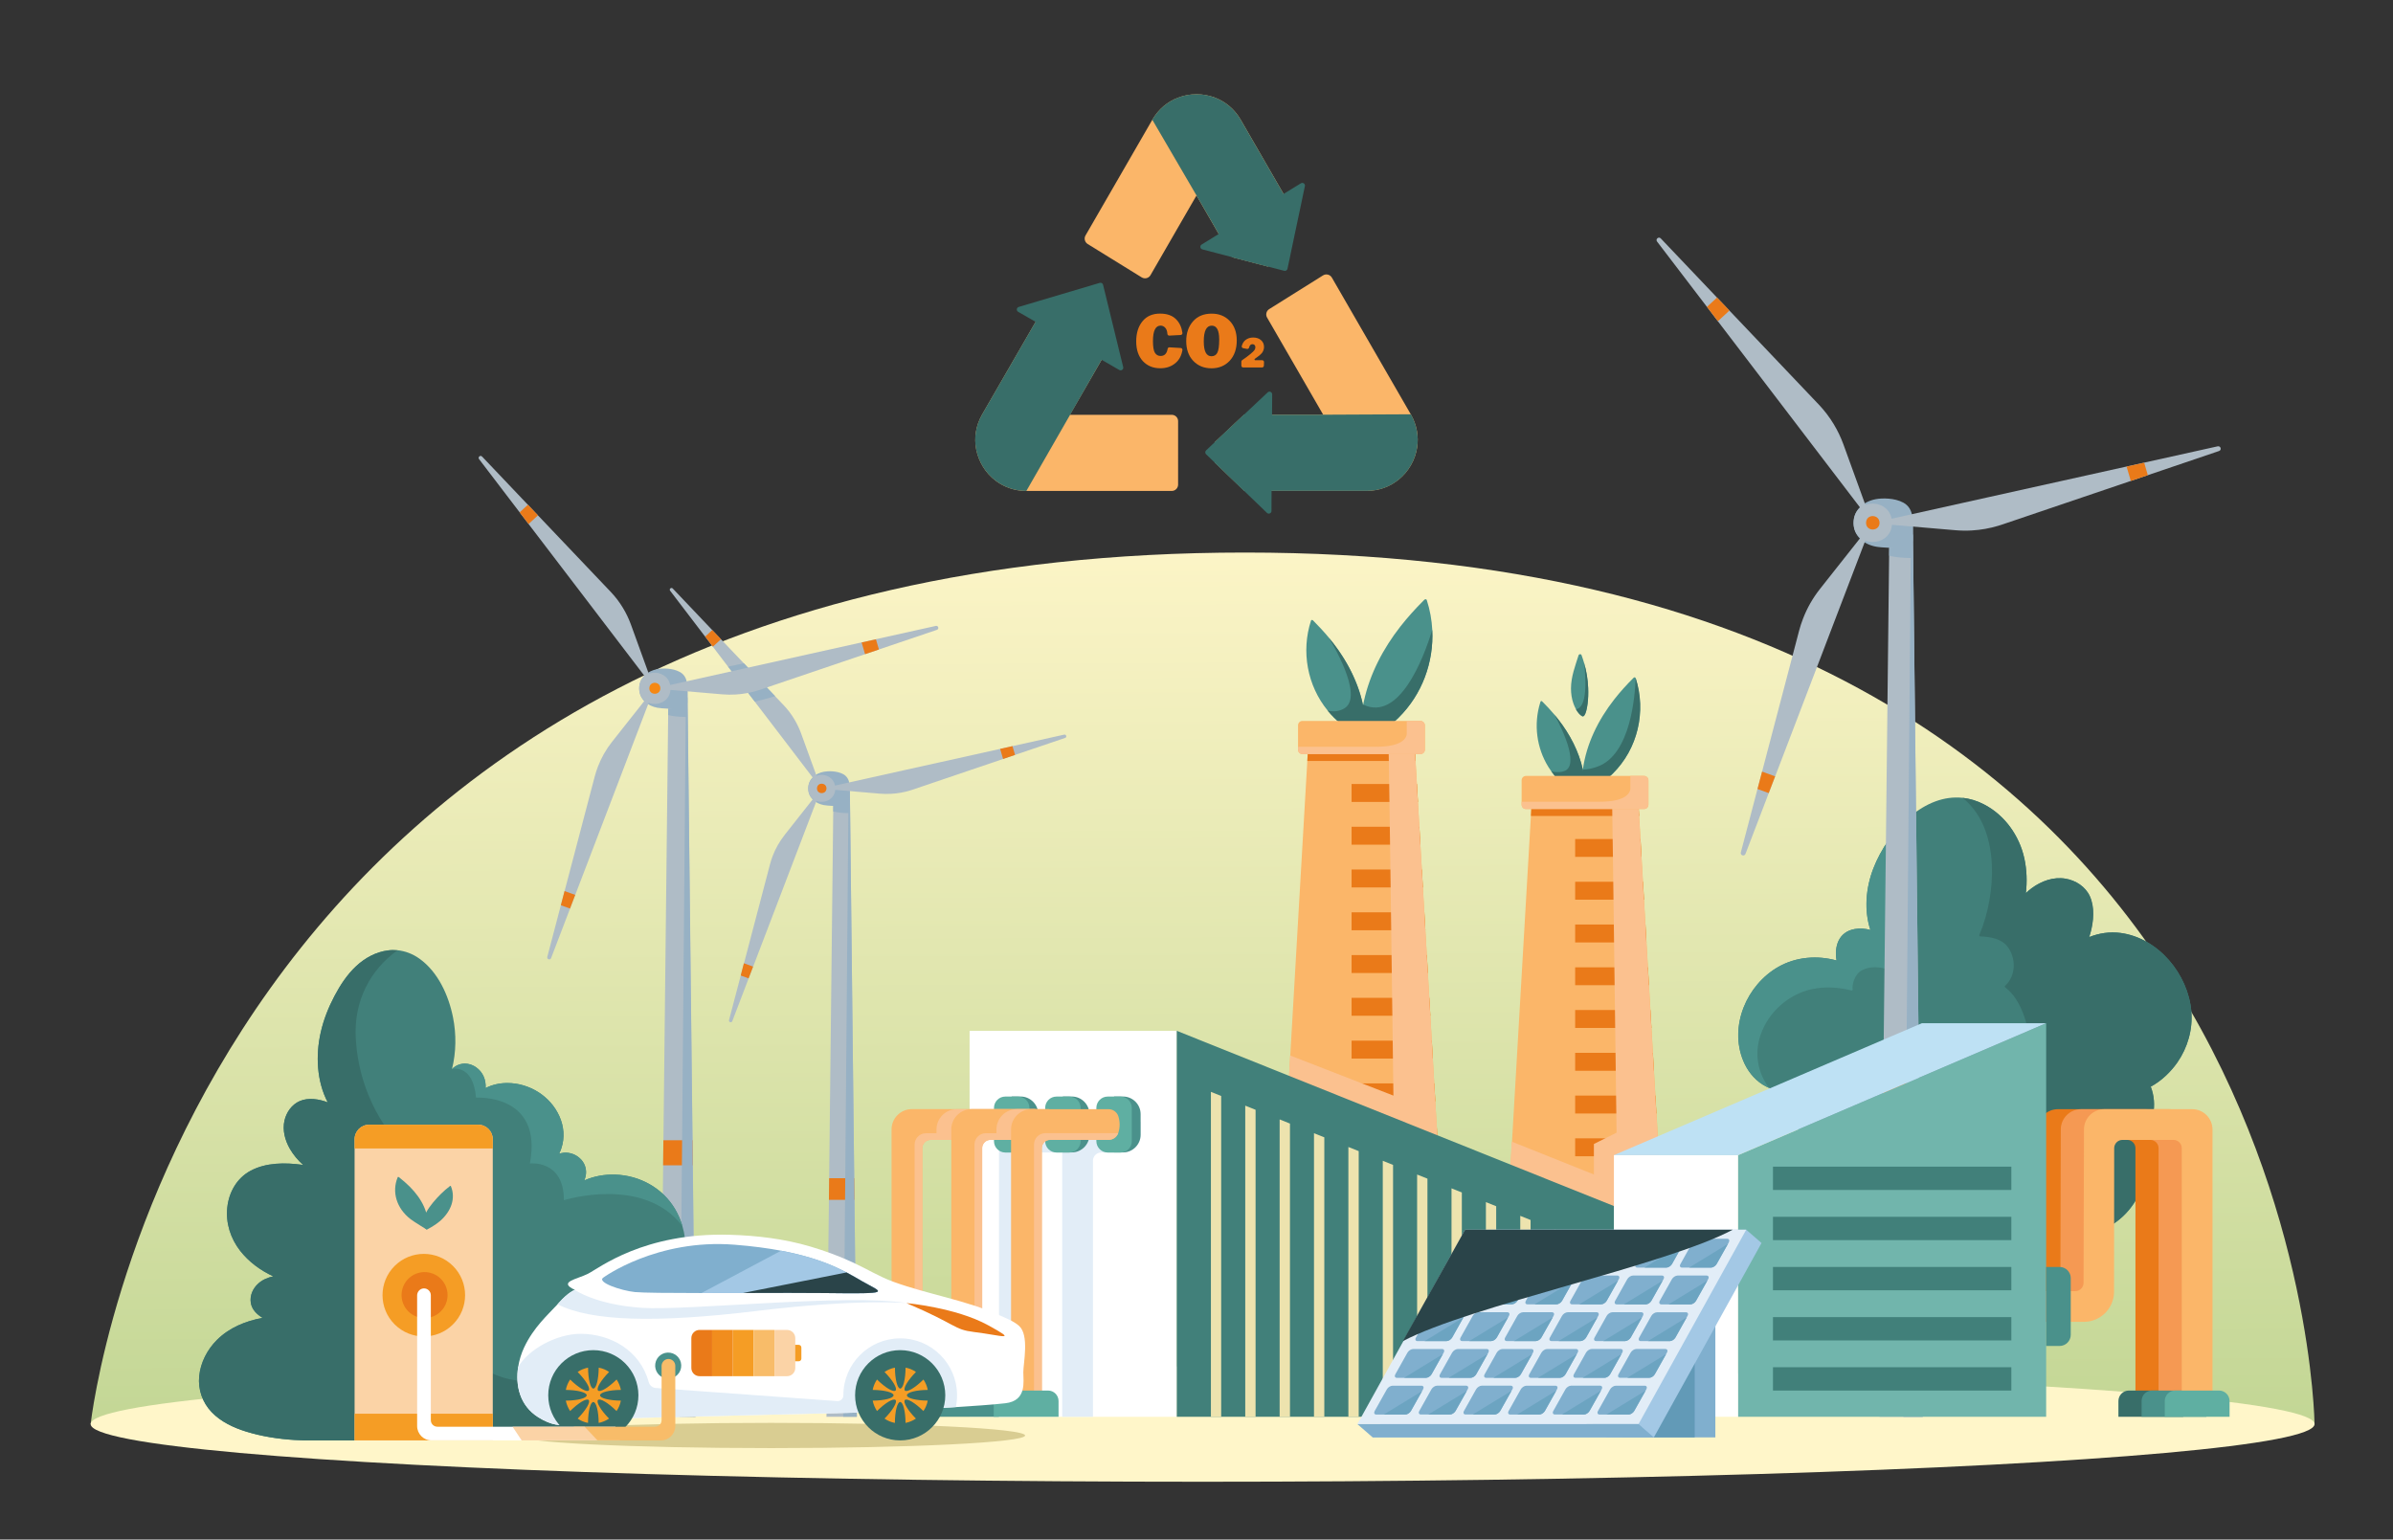<?xml version="1.0" encoding="utf-8"?>
<!-- Generator: Adobe Illustrator 24.1.0, SVG Export Plug-In . SVG Version: 6.00 Build 0)  -->
<svg version="1.1" id="Eco-friendly_fuel_substitute"
	 xmlns="http://www.w3.org/2000/svg" xmlns:xlink="http://www.w3.org/1999/xlink" x="0px" y="0px" viewBox="0 0 5100 3281.4"
	 style="enable-background:new 0 0 5100 3281.4;" xml:space="preserve">
<rect x="0" y="0" width="5100" height="3281.4" fill="#333333" stroke="none"/>
<style type="text/css">
	.st0{fill:url(#SVGID_1_);}
	.st1{fill:#FFF6C9;}
	.st2{fill:#41807A;}
	.st3{fill:#4A918B;}
	.st4{fill:#386E69;}
	.st5{fill:#AFBCC6;}
	.st6{fill:#97B1C4;}
	.st7{fill:#EA7A19;}
	.st8{fill:#F58814;}
	.st9{fill:#FBB669;}
	.st10{fill:#FBC18F;}
	.st11{fill:#FFFFFF;}
	.st12{fill:#EDE3AE;}
	.st13{fill:#E2EDF7;}
	.st14{fill:#5FAFA2;}
	.st15{fill:#F59953;}
	.st16{fill:#71B5AC;}
	.st17{fill:#BEE1F4;}
	.st18{fill:#80AFCE;}
	.st19{fill:#629AB7;}
	.st20{fill:#A3C8E5;}
	.st21{fill:#6CA4C1;}
	.st22{fill:#2A4449;}
	.st23{fill:#D9CD92;}
	.st24{fill:#F59D25;}
	.st25{fill:#F18D1E;}
	.st26{fill:#F8BC69;}
	.st27{fill:#FBD3A6;}
</style>
<g id="Background_1_">
	<linearGradient id="SVGID_1_" gradientUnits="userSpaceOnUse" x1="2553.56" y1="1070.689" x2="2567.017" y2="3869.326">
		<stop  offset="0" style="stop-color:#FFF6C9"/>
		<stop  offset="1" style="stop-color:#A9C97F"/>
	</linearGradient>
	<path class="st0" d="M193.2,3035.3c0,0,200.9-1857.6,2460-1857.6s2279.6,1857.6,2279.6,1857.6H193.2z"/>
	<ellipse class="st1" cx="2563" cy="3035.3" rx="2369.8" ry="122.9"/>
</g>
<g id="Bush">
	<path class="st2" d="M4670.2,2155.8c-6.6-78.9-70-156.5-150.7-167.3c-23.1-3.1-46,0.4-67,8.8c1-2.9,1.9-5.9,2.7-8.8
		c6.7-24.6,9.5-54.6-1.4-78.5c-9.3-20.3-30-33.5-51.6-37.2c-25.9-4.4-51.8,5.1-72.4,20.4c-4.3,3.2-8.4,6.7-12.2,10.4
		c2.8-24.6,2-49.5-3.3-74c-10.6-48.5-41.8-92.5-86.3-115.3c-15.2-7.8-30.4-12.2-45.2-13.8c-40.4-4.4-78.7,12.2-111,39
		c-35.5,29.5-63.7,71.4-79.1,111.3c-16.2,41.9-20.2,89.2-6.4,131.3c-11-3-22.4-3.9-33.7-1.9c-34.4,6.3-43.5,37.4-38.4,67
		c-41-11.4-86.3-7.8-123.7,13.4c-67.7,38.2-105.5,126.1-75.3,200c8.4,20.5,22.3,38.8,41.1,50.8c4.4,2.8,9.3,5.4,14.4,7.6
		c13.1,5.7,28,8.7,41.7,6.3c13.9,3.3,21.4,19.3,23.6,33c3.1,19.5-4.1,39.2-3.8,58.8c0.5,40,35.5,57.4,67.7,71.3
		c39.1,16.9,79.8,31.1,121.4,41.9c44.7,11.7,90.4,19.5,136.1,22.7c22.4,1.6,46.2,0.9,66.3-10.4c8.4-4.7,15.8-11.3,21.1-19.1
		c18.1,17.1,40.3,30.2,63.4,38.1c3.7,1.3,7.5,2.4,11.4,3.3c0.4,0.8,0.8,1.6,1.2,2.4c24.7,46.6,83.9,70.9,135,61.1
		c14-2.7,27.4-7.7,39.8-14.7c42-23.4,72.1-68.5,76-116.5c1.9-22.8-2.4-46.7-14.5-65.6c15.7-14.5,27.2-33.5,31.6-55.7
		c3.9-20.2,2.3-41-5-59.7c22.9-12.3,42.8-31.7,56.9-51.9C4662.4,2232.7,4673.5,2194.1,4670.2,2155.8z"/>
	<path class="st3" d="M4030,1987.3c-15-97.4-1.1-198,41.6-247.8c-35.5,29.5-63.7,71.4-79.1,111.3c-16.2,41.9-20.2,89.2-6.4,131.3
		c-11-3-22.4-3.9-33.7-1.9c-34.4,6.3-43.5,37.4-38.4,67c-41-11.4-86.3-7.8-123.7,13.4c-67.7,38.2-105.5,126.1-75.3,200
		c8.4,20.5,22.3,38.8,41.1,50.8c4.4,2.8,9.3,5.4,14.4,7.6c-24.6-32.2-32.2-74.3-17.9-114.5c17.1-48,59.1-85.4,108.9-96.2
		c28-6.1,57-4.1,84.6,2.8c1.1,0.3,2.6-0.9,2.3-2.1c-1.8-8.4,3.3-32.6,20.1-41.2c37.2-19.1,83.9,12,83.3,9.9
		C4044.6,2053.6,4035.6,2023.5,4030,1987.3z"/>
	<path class="st4" d="M4670.2,2155.8c-6.6-78.9-70-156.5-150.7-167.3c-23.1-3.1-46,0.4-67,8.8c1-2.9,1.9-5.9,2.7-8.8
		c6.7-24.6,9.5-54.6-1.4-78.5c-9.3-20.3-30-33.5-51.6-37.2c-25.9-4.4-51.8,5.1-72.4,20.4c-4.3,3.2-8.4,6.7-12.2,10.4
		c2.8-24.6,2-49.5-3.3-74c-10.6-48.5-41.8-92.5-86.3-115.3c-15.2-7.8-30.4-12.2-45.2-13.8c22,17.9,38.6,42,48.6,70.1
		c16.7,46.8,17,99,8.6,147.5c-4.4,25.5-11.4,50.6-21.5,74.5c-0.7,1.6,0.3,3.2,2.1,3.3c22.2,0.7,44.9,5.2,57.6,21.5
		c18.7,24.1,18.9,62-5.1,84c-1.8,1.7,0,2.8,1.9,4.2c62.6,49,65.4,202.4,40.6,256.5c-56.8,123.8-208,64.8-208,64.8
		s-42.1,50.4-86.3,103.3c44.7,11.7,90.4,19.5,136.1,22.7c22.4,1.6,46.2,0.9,66.3-10.4c8.4-4.7,15.8-11.3,21.1-19.1
		c18.1,17.1,40.3,30.2,63.4,38.1c3.7,1.3,7.5,2.4,11.4,3.3c0.4,0.8,0.8,1.6,1.2,2.4c24.7,46.6,83.9,70.9,135,61.1
		c1.8-0.4,3.6-0.7,5.5-1.2c0.8-0.2,1.5-0.4,2.3-0.6c1-0.3,2.1-0.5,3.1-0.8c0.9-0.2,1.7-0.5,2.6-0.8c0.9-0.3,1.9-0.6,2.8-0.9
		c0.9-0.3,1.7-0.6,2.6-0.9c0.9-0.3,1.8-0.6,2.6-1c0.9-0.3,1.8-0.7,2.6-1c0.8-0.3,1.7-0.7,2.5-1c0.9-0.4,1.8-0.8,2.6-1.2
		c0.8-0.4,1.6-0.7,2.4-1.1c0.9-0.4,1.8-0.9,2.7-1.3c0.7-0.4,1.5-0.8,2.2-1.1c0.9-0.5,1.9-1,2.8-1.5c0.2-0.1,0.4-0.2,0.5-0.3
		c41.9-23.5,72.1-68.5,76-116.5c1.9-22.8-2.4-46.7-14.5-65.6c15.7-14.5,27.2-33.5,31.6-55.7c3.9-20.2,2.3-41-5-59.7
		c22.9-12.3,42.8-31.7,56.9-51.9C4662.4,2232.7,4673.5,2194.1,4670.2,2155.8z"/>
</g>
<g id="Wind_turbines">
	<g>
		<path class="st5" d="M1826.2,3019.8h-64.8l5.2-462.4l0.5-46.1l8.7-781.8l0.1-11.7l0.5-44.7h34.7l0.2,19.1l0.1,5.1
			c0,0,0.4,35.7,0.4,35.7l8.7,778.2l0.5,46.1L1826.2,3019.8z"/>
		<path class="st6" d="M1811.4,1697.4c0,13.6,0.8,20.8-17.6,20.8c-7.9,0-28.9-0.5-37.9-2.2c-18.1-3.4-33.4-15.7-33.4-35.6
			c0-19.8,15.3-32.2,33.4-35.5c9-1.7,27.9-2.1,41.3,5.2C1813.3,1659.1,1811.4,1678,1811.4,1697.4z"/>
		<g>
			<path class="st5" d="M1750.1,1680.9l-89.8-117.7l-24.6-32.2l-27-35.3l-57-74.7l-32.5-42.6l-16.4-21.5l-74.6-97.8
				c-2.8-3.7,2.4-8.1,5.6-4.7l84.2,88.6l18.5,19.5l48.9,51.4l66.6,70.1l15.9,16.7l2.3,2.4c8.6,9,16.2,19,22.5,29.6
				c5.8,9.6,10.6,19.7,14.5,30.2L1750.1,1680.9z"/>
			<path class="st5" d="M1750.1,1680.9l-60.3,157.8l-14.4,37.7l-70.3,183.9l-9.6,25.1l-34.8,91.1c-1.7,4.3-8.1,2.2-7-2.2l25-95
				l6.9-26.1l49.9-189.9l5.5-21c1.6-6.1,3.5-12,5.7-17.8c6.2-16.2,14.9-31.4,25.7-45.1L1750.1,1680.9z"/>
			<path class="st5" d="M2270,1572.8l-106.7,36.2l-25.5,8.7l-192.9,65.4c-1.7,0.6-3.5,1.1-5.2,1.7c-13,4-26.4,6.3-40,7.1
				c-8.2,0.5-16.4,0.4-24.6-0.3l-125-10.7l137.3-30.5l39.5-8.8l204.6-45.4l26.3-5.9l110.2-24.5
				C2272.5,1564.8,2274.4,1571.4,2270,1572.8z"/>
		</g>
		<polygon class="st7" points="1821,2557.4 1766.6,2557.4 1767.1,2511.3 1820.5,2511.3 		"/>
		<path class="st5" d="M1780.1,1680.5c0,0.2,0,0.3,0,0.5c-0.5,36.5-55.8,37.8-57.5,1.3c0-0.6,0-1.2,0-1.8c0-1.2,0.1-2.5,0.2-3.6
			c3.5-35.5,56.5-32.9,57.4,2.8C1780.1,1679.9,1780.1,1680.2,1780.1,1680.5z"/>
		<path class="st7" d="M1518,1342.9l-15.1,13.9l16.4,21.5l17.3-15.9L1518,1342.9z M2157.8,1590.3l-26.3,5.9c2,6.9,4.1,14.1,6.3,21.5
			l25.5-8.7C2161.4,1602.7,2159.6,1596.4,2157.8,1590.3z M1578.6,2079.2l16.8,6.1l9.6-25.1l-19.6-7.1L1578.6,2079.2z"/>
		<path class="st6" d="M1826.2,3019.8l-14.4-1286.7c0,0-0.2-13.5-0.2-13.5l-0.2-16.1c0,0-0.1-6.1-0.1-6.1
			c-8.5,20.4-35.4,20.4-35.5,20.4l-0.1,11.7c9.6,2.8,23.2,3.5,32.3,3.6l-10.9,1286.7H1826.2z"/>
		<path class="st7" d="M1761.4,1680.4c0,0.1,0,0.1,0,0.2c-0.2,12.8-19.5,13.3-20.2,0.5c0-0.2,0-0.4,0-0.6c0-0.4,0-0.9,0.1-1.3
			c1.2-12.4,19.8-11.5,20.1,1C1761.4,1680.2,1761.4,1680.3,1761.4,1680.4z"/>
		<path class="st6" d="M1652.1,1483.9c-15.5,4.6-31.4,8.7-43.4,11.6l-57-74.7l33.7-7L1652.1,1483.9z"/>
	</g>
	<g>
		<path class="st5" d="M1482.4,3019.8h-75.1l6-536l0.6-53.5L1424,1524l0.2-13.5l0.6-51.8h40.3l0.2,22.2l0.1,5.9
			c0,0,0.5,41.4,0.5,41.4l10.1,902.2l0.6,53.5L1482.4,3019.8z"/>
		<path class="st6" d="M1465.3,1486.8c0,15.8,0.9,24.2-20.4,24.2c-9.1,0-33.5-0.6-43.9-2.5c-21-3.9-38.7-18.2-38.7-41.2
			c0-23,17.7-37.3,38.7-41.2c10.4-1.9,32.3-2.5,47.8,6.1C1467.5,1442.4,1465.3,1464.4,1465.3,1486.8z"/>
		<g>
			<path class="st5" d="M1394.1,1467.6L1290,1331.2l-28.5-37.4l-135-176.9l-19-24.9L1021,978.6c-3.2-4.3,2.7-9.4,6.4-5.5l97.6,102.7
				l21.5,22.6l152.4,160.3l2.7,2.8c10,10.5,18.7,22,26.1,34.3c6.7,11.1,12.3,22.8,16.8,35L1394.1,1467.6z"/>
			<path class="st5" d="M1394.1,1467.6l-69.9,182.9l-16.7,43.7l-81.5,213.2l-11.1,29.1l-40.4,105.6c-1.9,5-9.4,2.6-8.1-2.6
				l28.9-110.1l8-30.3l57.9-220.2l6.4-24.3c1.8-7,4.1-13.9,6.7-20.7c7.2-18.8,17.2-36.4,29.7-52.3L1394.1,1467.6z"/>
			<path class="st5" d="M1996.9,1342.4l-123.7,41.9l-29.6,10l-223.6,75.8c-2,0.7-4,1.3-6.1,1.9c-15.1,4.6-30.6,7.4-46.3,8.3
				c-9.5,0.6-19,0.4-28.5-0.4l-144.9-12.4l159.2-35.4l45.8-10.2l237.2-52.7l30.5-6.8l127.8-28.4
				C1999.8,1333.1,2001.9,1340.7,1996.9,1342.4z"/>
		</g>
		<polygon class="st7" points="1476.4,2483.8 1413.2,2483.8 1413.8,2430.3 1475.8,2430.3 		"/>
		<path class="st5" d="M1429,1467.2c0,0.2,0,0.4,0,0.6c-0.6,42.4-64.6,43.9-66.7,1.6c0-0.7-0.1-1.4-0.1-2.1c0-1.4,0.1-2.8,0.2-4.2
			c4.1-41.1,65.5-38.1,66.5,3.2C1428.9,1466.6,1429,1466.9,1429,1467.2z"/>
		<path class="st7" d="M1125.1,1075.8l-17.6,16.2l19,24.9l20-18.5L1125.1,1075.8z M1866.8,1362.6l-30.5,6.8c2.4,8,4.8,16.4,7.3,24.9
			l29.6-10C1871,1377,1868.9,1369.7,1866.8,1362.6z M1195.3,1929.4l19.5,7.1l11.1-29.1l-22.7-8.2L1195.3,1929.4z"/>
		<path class="st6" d="M1482.4,3019.8l-16.7-1491.6c0,0-0.2-15.8-0.2-15.8l-0.2-18.5c0,0-0.1-7.1-0.1-7.1
			c-9.8,23.7-41.1,23.7-41.1,23.7l-0.2,13.5c11.2,3.2,26.9,4,37.5,4.1l-12.7,1491.7H1482.4z"/>
		<path class="st8" d="M1407.3,1467.1c0,0.1,0,0.1,0,0.2c-0.2,14.8-22.6,15.4-23.4,0.5c0-0.2,0-0.5,0-0.7c0-0.5,0-1,0.1-1.5
			c1.4-14.4,23-13.3,23.3,1.1C1407.3,1466.8,1407.3,1467,1407.3,1467.1z"/>
	</g>
	<g>
		<path class="st5" d="M4097.9,3019.8h-92.2l7.3-657.8l0.7-65.6l12.4-1112.2l0.2-16.6l0.7-63.6h49.4l0.3,27.2l0.1,7.3
			c0,0,0.6,50.8,0.6,50.8l12.4,1107.1l0.7,65.6L4097.9,3019.8z"/>
		<path class="st6" d="M4076.9,1138.5c0,19.4,1.1,29.7-25.1,29.7c-11.2,0-41.1-0.7-53.9-3.1c-25.7-4.8-47.5-22.3-47.5-50.6
			c0-28.2,21.8-45.8,47.5-50.6c12.8-2.4,39.6-3,58.7,7.5C4079.6,1084.1,4076.9,1111,4076.9,1138.5z"/>
		<g>
			<path class="st5" d="M3989.6,1115l-127.8-167.4l-35-45.9l-165.7-217.1l-23.3-30.6l-106.2-139.1c-4-5.2,3.4-11.5,7.9-6.7
				l119.8,126l26.4,27.7l187,196.7l3.3,3.4c12.2,12.9,23,27,32.1,42.1c8.2,13.6,15.1,28,20.6,43L3989.6,1115z"/>
			<path class="st5" d="M3989.6,1115l-85.8,224.4l-20.5,53.7l-100,261.6l-13.7,35.7L3720,1820c-2.4,6.1-11.6,3.2-9.9-3.2l35.5-135.1
				l9.8-37.2l71-270.2l7.8-29.8c2.3-8.6,5-17.1,8.2-25.3c8.8-23.1,21.1-44.7,36.5-64.1L3989.6,1115z"/>
			<path class="st5" d="M4729.2,961.3l-151.8,51.5l-36.3,12.3l-274.4,93c-2.5,0.8-5,1.6-7.5,2.4c-18.5,5.6-37.6,9-56.9,10.1
				c-11.6,0.7-23.3,0.5-35-0.5l-177.9-15.2l195.3-43.4l56.2-12.5l291.1-64.6l37.5-8.3l156.8-34.8
				C4732.9,949.9,4735.5,959.2,4729.2,961.3z"/>
		</g>
		<polygon class="st7" points="4090.5,2362 4013.1,2362 4013.8,2296.4 4089.8,2296.4 		"/>
		<path class="st5" d="M4032.3,1114.5c0,0.2,0,0.5,0,0.7c-0.7,52-79.3,53.8-81.9,1.9c0-0.9-0.1-1.7-0.1-2.6c0-1.8,0.1-3.5,0.3-5.2
			c5-50.5,80.4-46.7,81.7,3.9C4032.3,1113.7,4032.3,1114.1,4032.3,1114.5z"/>
		<path class="st7" d="M3659.4,634.2l-21.5,19.8l23.3,30.6l24.6-22.7L3659.4,634.2z M4569.7,986.2l-37.5,8.3
			c2.9,9.9,5.9,20.1,9,30.6l36.3-12.3C4574.8,1003.8,4572.2,994.9,4569.7,986.2z M3745.6,1681.7l23.9,8.7l13.7-35.7l-27.8-10.1
			L3745.6,1681.7z"/>
		<path class="st6" d="M4097.9,3019.8l-20.4-1830.5c0,0-0.2-19.5-0.2-19.5l-0.3-22.5c0,0-0.1-8.7-0.1-8.7
			c-12,29-50.4,29.1-50.5,29.1l-0.2,16.6c13.7,4,33,4.9,46,5.1l-15.6,1830.5H4097.9z"/>
		<path class="st7" d="M4005.7,1114.4c0,0.1,0,0.2,0,0.2c-0.3,18.2-27.8,18.9-28.7,0.7c0-0.3,0-0.6,0-0.9c0-0.6,0-1.2,0.1-1.8
			c1.7-17.7,28.2-16.4,28.6,1.4C4005.7,1114.1,4005.7,1114.2,4005.7,1114.4z"/>
	</g>
</g>
<g id="Recycling_sign">
	<g>
		<path class="st9" d="M2497.2,884.1h-217.1l46.7-80.8l23.6-41l12.5-21.6L2334,622.2l-108.7,32.3l-6.5,11.3l-9,15.6l-116.5,201.8
			c-0.2,0.3-0.3,0.6-0.5,0.9c-13.5,23.9-16.9,49.7-12.3,73.6c5.1,26.4,19.8,50.4,41.2,66.7c17.9,13.6,40.4,22,65.8,22h309.8
			c7.5,0,13.5-6.1,13.5-13.5V897.6C2510.8,890.1,2504.7,884.1,2497.2,884.1z M3006.8,883.2l-168.3-291.5c-3.8-6.6-12.4-8.8-18.9-4.7
			l-114.6,71.8c-6.2,3.9-8.2,11.9-4.5,18.2l71.3,123.4l48.2,83.5c0,0-168.8,0-168.8,0l-61.9,58.3v44l62.4,60h260.9
			c26.7,0,50.2-9.2,68.5-24.2c20.9-17,34.9-41.4,39.1-68C3023.8,931,3020,906.2,3006.8,883.2z M2735.6,413.5l-2.6-4.6l-88.7-153.6
			c-13.3-23.1-33-38.8-55-47.2c-25.1-9.6-53.3-9.6-78.5,0c-22,8.4-41.7,24.1-55,47.2l-29.2,50.6l-113.1,195.9
			c-3.7,6.3-1.6,14.4,4.6,18.3l115.1,71.1c6.5,4,15,1.9,18.8-4.8l58.8-101.9l39.2-67.9l39.2,67.9l5.5,9.6l2.7,4.6l28.5,49.5l3.9,1
			l8,2.1l64.1,16.8l37.9-23.8l17.2-81.7l1.9-8.8L2735.6,413.5z"/>
		<path class="st4" d="M2758.9,453.9l-1.9,8.8l-17.2,81.6l-37.9,23.8l-64.1-16.8l-8-2.1l-3.9-1l-28.5-49.5l-2.7-4.6l-5.5-9.6
			l-39.2-67.9l-94.2-161.4c13.3-23.1,33-38.8,55-47.2c25.1-9.6,53.3-9.6,78.4,0c22,8.4,41.7,24.1,55,47.2l88.7,153.6l2.6,4.6
			L2758.9,453.9z"/>
		<path class="st4" d="M3020.2,954.2c-4.2,26.6-18.3,51-39.1,68c-18.3,14.9-41.8,24.1-68.5,24.1h-260.9l-62.4-60.1v-44l61.9-58.3
			h168.8l186.9-0.9C3020,906.2,3023.8,931,3020.2,954.2z"/>
		<path class="st4" d="M2393.8,782.3c1.2,4.8-4,8.8-8.3,6.3l-14.9-8.6L2191,676.7l-21.1-12.1c-4.3-2.5-3.6-8.9,1.2-10.4l39.7-11.8
			l133-39.5c3.1-0.9,6.4,0.9,7.1,4.1l35.5,145.3L2393.8,782.3z"/>
		<path class="st4" d="M2701.7,836.3c3.6-3.4,9.6-0.8,9.6,4.2l-0.1,17.2l-0.2,26.4l-1,162.3l-0.1,18.4l-0.1,24.3c0,5-6,7.5-9.6,4.1
			l-29.8-28.7l-18.8-18.1l-62.4-60.1l-18.8-18.1c-2.3-2.2-2.3-6,0-8.2l18.7-17.7l61.9-58.3l28.3-26.6L2701.7,836.3z"/>
		<path class="st4" d="M2772.5,390.7c4.2-2.6,9.6,1.1,8.5,6l-8.5,40.5l-3.5,16.7l-1.9,8.8l-17.2,81.6l-0.6,3.1l-5.4,25.5
			c-0.7,3.2-3.9,5.1-7,4.3l-24.9-6.5l-3-0.8l-7.1-1.9l-64.1-16.8l-8-2.1l-3.9-1l-33.7-8.8l-29.8-7.8c-4.8-1.3-5.8-7.7-1.5-10.3
			l14.6-9l21.8-13.5l0.6-0.4l6.8-4.2l130.7-80.7l0.5-0.3l6.9-4.2l8.8-5.4L2772.5,390.7z"/>
		<path class="st4" d="M2362.9,740.7l-82.3,143.4l-93.2,162.3c-25.4,0-47.9-8.3-65.8-22c-21.4-16.4-36.2-40.3-41.3-66.7
			c-4.6-23.9-1.2-49.7,12.3-73.6c0.2-0.3,0.3-0.6,0.5-0.9l116.5-201.8l9-15.6c18.8-3.3,30.4-4.4,30.4-4.4L2362.9,740.7z"/>
	</g>
	<g>
		<path class="st7" d="M2492.4,740.3l24,1.4c2.3,0.1,3.9,2.2,3.6,4.5c-2,11.8-6.9,21-14.8,27.6c-8.8,7.4-19.5,11.1-32.3,11.1
			c-15.4,0-27.7-5.1-37.2-15.2c-9.4-10.2-14.2-24.2-14.2-42.1c0-17.7,4.5-32,13.4-42.9c8.9-10.9,21.4-16.3,37.4-16.3
			c15,0,26.5,4.1,34.5,12.4c7.2,7.4,11.6,17,13.2,28.8c0.3,2.2-1.4,4.2-3.6,4.4l-24.4,1.3c-2.1,0.1-3.9-1.5-4-3.6
			c-0.4-5.6-1.8-9.8-4.2-12.6c-2.9-3.4-6.3-5.1-10.2-5.1c-10.9,0-16.4,11-16.4,33c0,12.3,1.4,20.7,4.3,25.1c2.8,4.4,6.8,6.6,12,6.6
			c8.3,0,13.3-5.1,15-15.3C2488.7,741.6,2490.4,740.2,2492.4,740.3z"/>
		<path class="st7" d="M2582,785c-15.9,0-28.9-5.3-38.9-15.8c-10-10.5-15-24.7-15-42.3c0-16.9,4.8-30.9,14.4-41.9
			c9.6-11,22.9-16.5,39.9-16.5c15.7,0,28.6,5.2,38.5,15.6c9.9,10.4,14.9,24.2,14.9,41.6c0,17.9-5,32.3-15,43.2
			C2610.7,779.6,2597.8,785,2582,785z M2581.9,759.3c5.9,0,10.1-2.6,12.6-7.7c2.6-5.1,3.9-14.5,3.9-28c0-19.7-5.3-29.5-15.8-29.5
			c-11.4,0-17.1,11.2-17.1,33.6C2565.5,748.8,2570.9,759.3,2581.9,759.3z"/>
		<path class="st7" d="M2693.9,771.8l-0.3,7.7c-0.1,2-1.8,3.7-3.8,3.7h-40.4c-2.1,0-3.8-1.7-3.8-3.8v-8.6c0-1.3,0.6-2.4,1.6-3.1
			l9.1-6.4c1.6-1.1,4.5-3.4,8.8-6.9c4.3-3.5,7.1-6.3,8.4-8.2c1.3-1.9,2-3.9,2-6c0-2-0.6-3.6-1.7-4.8c-1.1-1.2-2.6-1.8-4.5-1.8
			c-3.7,0-6.1,2.4-7.2,7.1c-0.5,2-2.4,3.4-4.5,3l-8.1-1.6c-2.2-0.4-3.6-2.6-3-4.7c1.5-5.4,4.1-9.6,7.8-12.6
			c4.6-3.6,10.1-5.4,16.4-5.4c6.8,0,12.4,1.8,16.7,5.5c4.3,3.7,6.5,8.5,6.5,14.6c0,4-1.2,7.9-3.5,11.6c-2,3.1-7.4,7.7-16.1,13.7
			c-1.3,0.9-0.7,3,0.9,3h15.1C2692.3,767.8,2694,769.7,2693.9,771.8z"/>
	</g>
</g>
<g id="Eco-friendly_factory_3_">
	<g id="Eco-friendly_factory_2_">
		<g>
			<path class="st3" d="M2907.9,1521.4c-0.2-1.7-0.5-3.3-0.7-5c0-0.2-0.1-0.5-0.1-0.7c-0.2-1.4-0.5-2.9-0.7-4.3
				c-0.1-0.4-0.1-0.7-0.2-1.1c-0.2-1-0.3-1.9-0.5-2.8c-0.2-1.2-0.5-2.3-0.7-3.5c-0.6-3.1-1.3-6.1-2-9.1c-0.4-1.5-0.7-3-1.1-4.6
				c-0.8-3-1.6-6-2.5-9c-0.2-0.7-0.4-1.3-0.6-2c-0.3-1.2-0.7-2.3-1.1-3.5c-0.4-1.4-0.9-2.7-1.3-4.1c-0.3-1-0.7-2.1-1.1-3.1
				c-0.4-1.3-0.9-2.6-1.4-3.9c-0.3-0.8-0.6-1.6-0.9-2.4c-0.4-1-0.8-2.1-1.2-3.1c-0.4-1.1-0.9-2.3-1.3-3.4c-0.6-1.5-1.2-2.9-1.8-4.4
				c-2-4.7-4-9.4-6.2-14c-0.5-1-0.9-1.9-1.4-2.9c-1-2.2-2.1-4.3-3.2-6.4c-0.4-0.8-0.8-1.6-1.2-2.4c-1.1-2.1-2.2-4.2-3.4-6.3
				c-0.5-1-1.1-1.9-1.6-2.9c-0.8-1.4-1.5-2.7-2.3-4.1c-2.4-4.1-4.8-8.1-7.3-12.1c-0.7-1.2-1.5-2.3-2.2-3.5c-0.1-0.2-0.3-0.4-0.4-0.6
				c-0.8-1.2-1.6-2.4-2.4-3.6c-0.1-0.1-0.1-0.2-0.2-0.3c-0.8-1.3-1.7-2.5-2.6-3.8c-0.8-1.2-1.6-2.3-2.4-3.5c-0.7-1-1.4-1.9-2-2.9
				c-0.7-1-1.4-1.9-2.1-2.9c-0.6-0.8-1.1-1.5-1.7-2.3c-0.9-1.2-1.9-2.5-2.8-3.7c-1-1.2-1.9-2.5-2.9-3.7c-2.7-3.5-5.5-7-8.4-10.4
				c0,0,0,0,0-0.1c-10.4-12.5-21.5-24.5-33-36l-0.8-0.8c-0.7-0.7-1.7-1-2.6-0.8c-0.7,0.1-1.3,0.6-1.6,1.5
				c-21.3,65.7-7.8,138.6,35.5,191.5c4.4,5.3,9.1,10.5,14,15.4c7.6,7.5,15.7,14.5,24.4,20.7c6.7,4.7,13.7,9,21,12.6
				c1.2,1.4,2.5,2.9,3.7,4.3c2.7,3.1,5.5,6.3,8.2,9.5c0.9,1,1.8,2,2.6,3c0.2,0.2,0.3,0.3,0.5,0.5c1.9,1.4,4.7-0.2,4.9-2.5
				c0-0.3,0.1-0.5,0.1-0.8c0-0.2,0-0.4,0.1-0.6c0.3-3,0.6-6,0.7-9c0.1-1.8,0.2-3.5,0.3-5.3c0.1-1.7,0.1-3.5,0.2-5.2v-0.1
				c0-1.9,0-3.9,0-5.8v-0.6C2909.9,1540.8,2909.2,1531,2907.9,1521.4z"/>
			<path class="st3" d="M3052.5,1342.7c-1.1-21.4-4.9-42.8-11.7-63.6c-0.5-1.6-2-2.1-3.4-1.8c-0.6,0.2-1.2,0.5-1.7,0.9
				c-0.7,0.7-1.5,1.5-2.2,2.2c-17.4,17.4-33.9,35.7-49.1,55.1c-36.4,46.5-64.9,100.8-77.5,158.5c-0.6,2.6-1.1,5.3-1.6,7.9
				c-0.1,0.7-0.2,1.3-0.4,2c-0.3,1.5-0.6,3-0.8,4.5c-0.2,1.2-0.4,2.4-0.6,3.6c-0.2,1.1-0.3,2.2-0.5,3.3c-0.2,1.3-0.4,2.6-0.5,3.8
				c-0.2,1.4-0.4,2.9-0.5,4.3c-0.1,0.9-0.2,1.8-0.3,2.7c-0.1,0.7-0.2,1.4-0.2,2.2c-0.1,1.4-0.3,2.7-0.4,4.1
				c-0.1,1.4-0.2,2.7-0.3,4.1c-0.2,2.1-0.3,4.2-0.4,6.3c-0.3,5.3-0.4,10.7-0.4,16.1c0,0.8,0,1.5,0,2.3c0,1.9,0.1,3.9,0.1,5.8v0.1
				c0,1.3,0.1,2.5,0.2,3.8c0,0.9,0.1,1.9,0.2,2.8c0,0.9,0.1,1.8,0.2,2.7c0,0.1,0,0.2,0,0.4c0.1,1.1,0.2,2.2,0.2,3.2
				c0.2,2.5,0.4,4.9,0.7,7.4c0.3,3.1,4.3,5.1,6.6,2.5c5.9-6.8,11.8-13.5,17.7-20.3c5.2-2.6,10.2-5.4,15.2-8.4
				c11.5-7.2,22.3-15.5,32.3-24.7c2.6-2.3,5.1-4.7,7.5-7.1C3030.8,1480.1,3055.9,1411.4,3052.5,1342.7z"/>
			<path class="st4" d="M2980.8,1529.5c-2.5,2.4-5,4.8-7.5,7.1c-10,9.1-20.8,17.5-32.3,24.7c-4.9,3.1-10,5.9-15.2,8.4
				c-5.9,6.8-11.8,13.5-17.7,20.3c-2.3,2.7-6.2,0.6-6.6-2.5c-0.3-2.5-0.5-4.9-0.7-7.4c-0.5-6.3-0.8-12.6-0.9-18.9
				c-0.1-8.3,0.1-16.5,0.7-24.7c0.8-11.7,2.4-23.3,4.6-34.7c76.5,36.6,128.2-96.8,147.2-159.2
				C3055.9,1411.4,3030.8,1480.1,2980.8,1529.5z"/>
			<path class="st4" d="M2910,1550.6c0.1,5.6-0.1,11.3-0.4,16.9c-0.2,3.5-0.5,7-0.9,10.4c-0.3,2.3-3,3.9-4.9,2.5
				c-0.2-0.1-0.3-0.3-0.5-0.5c-3.6-4.2-7.2-8.3-10.9-12.5c-1.2-1.4-2.5-2.9-3.7-4.3c-7.3-3.6-14.3-7.9-21-12.6
				c-8.7-6.2-16.9-13.2-24.4-20.7c-5-4.9-9.7-10.1-14-15.4c11.8,3,24,2.4,35.7-4.5c44-26.2-30.5-146.6-33.1-150.8
				c2.9,3.4,5.7,6.9,8.4,10.4c34.4,44,60.3,96.4,67.7,151.7C2909.2,1531,2909.9,1540.8,2910,1550.6z"/>
			<polygon class="st9" points="3077.3,2663.8 2725.8,2663.8 2736.1,2486.6 2750.2,2243.3 2786.2,1621.9 2787,1607.3 2789.7,1561.3 
				3013.4,1561.3 3014.3,1576.9 3016.1,1607.3 3016.9,1621.9 3019.7,1671 3022,1709.2 3025,1762.2 3027.2,1800.4 3030.3,1853.3 
				3032.5,1891.6 3035.6,1944.5 3037.8,1982.7 3040.9,2035.7 3043.1,2073.9 3046.2,2126.8 3048.4,2165 3051.5,2218 3053.7,2256.2 
				3056.7,2309.1 3059,2347.3 3059.4,2355.5 3062,2400.3 3064.2,2438.5 3071.2,2557.9 			"/>
			<g>
				<polygon class="st7" points="3022,1709.2 2880.5,1709.2 2880.5,1671 3019.8,1671 				"/>
				<polygon class="st7" points="3027.2,1800.4 2880.5,1800.4 2880.5,1762.2 3025,1762.2 				"/>
				<polygon class="st7" points="3032.5,1891.5 2880.5,1891.5 2880.5,1853.3 3030.3,1853.3 				"/>
				<polygon class="st7" points="3037.8,1982.7 2880.5,1982.7 2880.5,1944.5 3035.6,1944.5 				"/>
				<polygon class="st7" points="3043.1,2073.8 2880.5,2073.8 2880.5,2035.7 3040.9,2035.7 				"/>
				<polygon class="st7" points="3048.4,2165 2880.5,2165 2880.5,2126.8 3046.2,2126.8 				"/>
				<polygon class="st7" points="3053.7,2256.2 2880.5,2256.2 2880.5,2218 3051.5,2218 				"/>
				<polygon class="st7" points="3059,2347.3 2880.5,2347.3 2880.5,2309.1 3056.7,2309.1 				"/>
				<polygon class="st7" points="3064.2,2438.5 2880.5,2438.5 2880.5,2400.3 3062,2400.3 				"/>
			</g>
			<polygon class="st7" points="3016.9,1621.9 2786.2,1621.9 2787,1607.3 2789.7,1561.3 3013.4,1561.3 3016.1,1607.3 			"/>
			<path class="st10" d="M3064.2,2438.5l-2.2-38.2l-2.6-44.7c0,0-0.5-8.2-0.5-8.2l-2.2-38.2l-3.1-53l-2.2-38.2l-3.1-52.9l-2.2-38.2
				l-3.1-53l-2.2-38.2l-3.1-53l-2.2-38.2l-3.1-52.9l-2.2-38.2l-3.1-53l-2.2-38.2l-3.1-53l-2.2-38.2l-2.9-49.1l-0.8-14.6l-1.8-30.3
				l-55.1-5c0.7,7.1,6.6,450.1,10.7,763.2l-220-85.5l-13.7,237c3.9,6.5,8.2,12.1,13.1,16.8c49.1,47,166.1,71.7,223.9,82.4
				c0.5,36.2,0.7,57.3,0.7,57.3s27.4,11,61.3,20.6h42.2L3064.2,2438.5z"/>
			<path class="st9" d="M3036.7,1545.9v52.1c0,5.1-4.1,9.2-9.3,9.2h-251.7c-5.1,0-9.3-4.1-9.3-9.2v-52.1c0-5.1,4.1-9.3,9.3-9.3
				h251.7C3032.5,1536.7,3036.7,1540.8,3036.7,1545.9z"/>
			<path class="st10" d="M3027.4,1536.7h-29.3v28.2c-1,8-9.2,26.8-65.6,26.8h-166.1v6.4c0,5.1,4.1,9.2,9.3,9.2h222.4h17.9h11.3
				c5.1,0,9.3-4.1,9.3-9.2v-52.1C3036.7,1540.8,3032.5,1536.7,3027.4,1536.7z"/>
		</g>
		<g>
			<path class="st3" d="M3485.8,1445.2c0-0.1-0.1-0.2-0.1-0.3c-0.7-1.6-2.9-1.5-4-0.4c-14.8,14.7-28.8,30.1-41.7,46.6
				c-33.9,43.3-59.3,94.8-66.6,149.3c0,0,0,0.1,0,0.1c-1.1,8.5-1.8,17-2,25.6c-0.2,6.3,0,12.7,0.3,19.1c0.2,3.7,0.5,7.3,0.9,11
				c0.2,2.3,3,3.9,4.8,2.5c0.2-0.1,0.3-0.3,0.5-0.5c3.8-4.3,7.6-8.7,11.3-13c1-1.2,2-2.3,3-3.5c8.8-4.3,17.1-9.6,25-15.6
				c7-5.3,13.6-11,19.7-17.1C3490.5,1596.2,3508.9,1516.4,3485.8,1445.2z"/>
			<path class="st3" d="M3377.3,1666.1c-0.7-8.6-2.1-17.2-3.9-25.6c0,0,0-0.1,0-0.1c-8.5-38.9-27.7-75.5-52.3-106.9
				c-2.7-3.5-5.6-7-8.4-10.4c0,0,0,0,0,0c-8.3-9.8-17-19.2-26.1-28.2c-1-1-2.9-1-3.4,0.6c-0.3,0.8-0.5,1.6-0.8,2.4
				c-14.2,46.1-7.5,96.3,17.4,136.6c2.1,3.4,4.3,6.7,6.7,10c5.1,7.1,10.9,13.8,17.2,20c0.5,0.5,1.1,1.1,1.7,1.6
				c7.4,7.1,15.4,13.6,24,19.1c3.7,2.3,7.5,4.5,11.4,6.4c2.8,3.2,5.6,6.5,8.4,9.7c1.2,1.3,2.3,2.7,3.5,4c1.6,1.8,4.2,0.4,4.4-1.7
				c0.1-1.2,0.2-2.4,0.3-3.6c0-0.5,0.1-1,0.1-1.4c0.4-4.5,0.6-9,0.6-13.5C3378.1,1678.8,3377.9,1672.4,3377.3,1666.1z"/>
			<path class="st3" d="M3384.7,1466c-0.7-17.8-3.6-35.4-8.5-52.5c-1.7-5.9-3.6-11.6-5.7-17.4c-1.1-2.8-5.4-2.1-6.2,0.5
				c-7.3,23-16.1,46-16.2,70.5c0,11,1.5,22.1,5.2,32.4c1.3,3.6,3.1,7.9,5.4,12.1c3.4,6.1,7.8,11.9,13,14.8
				c7.7,4.3,11.3-22.2,11.7-26C3384.9,1489.1,3385.2,1477.5,3384.7,1466z"/>
			<path class="st9" d="M3553.8,2781h-351.5l9.1-157.7l11-189.9l40.3-694.3l0.8-14.6c0,0,0.9-15.7,0.9-15.7l1.8-30.3h223.7l0.9,15.6
				l1.8,30.3c0,0,0.8,14.6,0.8,14.6l2.9,49.1l2.2,38.2l3.1,53l2.2,38.2l3.1,53l2.2,38.2l3.1,52.9l2.2,38.2l3.1,53l2.2,38.2l3.1,53
				l2.2,38.2l3.1,52.9l2.2,37.1l0.1,1.1l3.1,53l2.2,38.2l3.1,53l2.2,38.2l8.1,139.3L3553.8,2781z"/>
			<g>
				<polygon class="st7" points="3498.5,1826.4 3357,1826.4 3357,1788.2 3496.3,1788.2 				"/>
				<polygon class="st7" points="3503.8,1917.6 3357,1917.6 3357,1879.4 3501.5,1879.4 				"/>
				<polygon class="st7" points="3509,2008.7 3357,2008.7 3357,1970.5 3506.8,1970.5 				"/>
				<polygon class="st7" points="3514.3,2099.9 3357,2099.9 3357,2061.7 3512.1,2061.7 				"/>
				<polygon class="st7" points="3519.6,2191 3357,2191 3357,2152.8 3517.4,2152.8 				"/>
				<polygon class="st7" points="3524.9,2282.2 3357,2282.2 3357,2244 3522.7,2244 				"/>
				<polygon class="st7" points="3530.2,2373.3 3357,2373.3 3357,2335.1 3528,2335.1 3530.1,2372.3 				"/>
				<polygon class="st7" points="3535.5,2464.5 3357,2464.5 3357,2426.3 3533.2,2426.3 				"/>
				<polygon class="st7" points="3540.7,2555.6 3357,2555.6 3357,2517.5 3538.5,2517.5 				"/>
			</g>
			<polygon class="st7" points="3493.4,1739.1 3262.7,1739.1 3263.5,1724.4 3266.2,1678.5 3489.9,1678.5 3492.6,1724.4 			"/>
			<path class="st4" d="M3437,1648.9c-6.2,6.1-12.8,11.9-19.7,17.1c-7.9,6-16.2,11.3-25,15.6c-1,1.2-2,2.3-3,3.5
				c-3.8,4.3-7.6,8.7-11.3,13c-0.2,0.2-0.3,0.3-0.5,0.5c-1.9,1.4-4.6-0.2-4.8-2.5c-0.4-3.7-0.7-7.3-0.9-11
				c-0.4-6.4-0.5-12.8-0.3-19.1c0.2-8.6,0.9-17.1,2-25.6c0,0,0-0.1,0-0.1c9.9-0.2,20.6-2.4,32.3-6.8
				c69.7-26.2,78.9-151.2,80.1-188.6c0,0.1,0.1,0.2,0.1,0.3C3508.9,1516.4,3490.5,1596.2,3437,1648.9z"/>
			<path class="st4" d="M3378,1685.1c0,4.5-0.2,9-0.6,13.5c0,0.5-0.1,1-0.1,1.4c-2.4,0.7-5.2,1.1-8.3,1.2c-2.8-3.2-5.6-6.5-8.4-9.7
				c-3.9-1.9-7.7-4.1-11.4-6.4c-8.7-5.5-16.7-12-24-19.1c-0.6-0.5-1.1-1.1-1.7-1.6c-6.3-6.3-12.1-13-17.2-20c0,0,22,4.7,32.6-3.7
				c27.8-22.1-24.8-115.2-26.2-117.6c2.9,3.4,5.7,6.9,8.4,10.4c24.6,31.4,43.8,68,52.3,106.9c0,0,0,0.1,0,0.1
				c1.8,8.4,3.2,17,3.9,25.6C3377.9,1672.4,3378.1,1678.8,3378,1685.1z"/>
			<path class="st10" d="M3548.8,2694.9l-8.1-139.3l-2.2-38.2l-3.1-53l-2.2-38.2l-3.1-53l-0.1-1.1l-2.2-37.1l-3.1-52.9l-2.2-38.2
				l-3.1-53l-2.2-38.2l-3.1-53l-2.2-38.2l-3.1-52.9l-2.2-38.2l-3.1-53l-2.2-38.2l-3.1-53l-2.2-38.2l-2.9-49.1l-0.8-14.6
				c0,0-1.8-30.3-1.8-30.3l-20.9-1.9l-34.3-3.1c0.1,0.8,0.2,7,0.4,17.8c0.1,4.9,0.2,10.8,0.3,17.5c0.1,4.5,0.2,9.4,0.2,14.6
				c0.2,13.9,0.5,30.4,0.7,49.1c0.2,11.9,0.4,24.6,0.6,38.2c0.2,16.5,0.5,34.3,0.7,53c0.2,12.3,0.4,25.1,0.5,38.2
				c0.2,17.1,0.5,34.7,0.7,53c0.2,12.5,0.4,25.3,0.5,38.2c0.2,17.3,0.5,35,0.7,52.9c0.2,12.6,0.3,25.4,0.5,38.2
				c0.2,17.5,0.5,35.2,0.7,53c0.2,12.7,0.3,25.4,0.5,38.2c0.2,17.6,0.5,35.3,0.7,53c0.2,12.8,0.3,25.5,0.5,38.2
				c0.2,17.8,0.5,35.4,0.7,52.9c0.2,12.8,0.3,25.6,0.5,38.2c0.2,13.8,0.4,27.5,0.5,41l-23.9,11.9l-24.4,12.2v65l-175.1-70l-11,189.9
				c19.1,17.3,46.1,33.7,84.2,45.3c80.7,24.7,103,49.1,154.1,47.5c0.4,28.1,0.6,44.2,0.6,44.2s27.4,11,61.3,20.6h42.2L3548.8,2694.9
				z"/>
			<path class="st9" d="M3513.2,1663.1v52.1c0,5.1-4.1,9.2-9.3,9.2h-251.7c-5.1,0-9.3-4.1-9.3-9.2v-52.1c0-5.1,4.1-9.3,9.3-9.3
				h251.7C3509,1653.8,3513.2,1658,3513.2,1663.1z"/>
			<path class="st10" d="M3503.9,1653.8h-29.3v28.2c-1,8-9.2,26.8-65.6,26.8h-166.1v6.4c0,5.1,4.1,9.2,9.3,9.2h222.4h17.9h11.3
				c5.1,0,9.3-4.1,9.3-9.2v-52.1C3513.2,1658,3509,1653.8,3503.9,1653.8z"/>
			<path class="st4" d="M3383.4,1500.4c-0.5,3.7-4,30.2-11.7,26c-5.2-2.9-9.6-8.7-13-14.8c24.9-3,21.2-65.6,17.5-98.1
				c4.9,17.1,7.8,34.7,8.5,52.5C3385.2,1477.5,3384.9,1489.1,3383.4,1500.4z"/>
		</g>
	</g>
	<g id="Eco-friendly_factory_1_">
		<rect x="2066.4" y="2197.1" class="st11" width="441.6" height="822.7"/>
		<polygon class="st2" points="3439.6,2570.6 3439.6,3019.8 2508,3019.8 2508,2197.1 		"/>
		<g>
			<polygon class="st12" points="2602.6,2336 2602.6,3019.8 2580.7,3019.8 2580.7,2327.2 			"/>
			<polygon class="st12" points="2675.9,2365.4 2675.9,3019.8 2653.9,3019.8 2653.9,2356.6 			"/>
			<polygon class="st12" points="2749.2,2394.8 2749.2,3019.8 2727.2,3019.8 2727.2,2385.9 			"/>
			<polygon class="st12" points="2822.4,2424.1 2822.4,3019.8 2800.4,3019.8 2800.4,2415.3 			"/>
			<polygon class="st12" points="2895.7,2453.5 2895.7,3019.8 2873.7,3019.8 2873.7,2444.7 			"/>
			<polygon class="st12" points="2968.9,2482.9 2968.9,3019.8 2947,3019.8 2947,2474.1 			"/>
			<polygon class="st12" points="3042.2,2512.2 3042.2,3019.8 3020.2,3019.8 3020.2,2503.4 			"/>
			<polygon class="st12" points="3115.5,2541.6 3115.5,3019.8 3093.5,3019.8 3093.5,2532.8 			"/>
			<polygon class="st12" points="3188.7,2571 3188.7,3019.8 3166.8,3019.8 3166.8,2562.2 			"/>
			<polygon class="st12" points="3262,2600.3 3262,3019.8 3240,3019.8 3240,2591.5 			"/>
			<polygon class="st12" points="3335.3,2629.7 3335.3,3019.8 3313.3,3019.8 3313.3,2620.9 			"/>
			<polygon class="st12" points="3408.5,2659.1 3408.5,3019.8 3386.5,3019.8 3386.5,2650.3 			"/>
		</g>
		<g>
			<path class="st13" d="M2431,2391v27.7c0,10.4-4.2,19.9-11.1,26.7c-6.7,6.7-15.9,10.9-26.1,11h-46.9c-9.7,0-17.6,7.9-17.6,17.6
				v545.7h-65.5v-585.5c0-23.9,19.4-43.3,43.3-43.3H2431z"/>
			<path class="st13" d="M2296.3,2391v27.7c0,10.4-4.2,19.9-11.1,26.7c-6.7,6.7-15.9,10.9-26.1,11h-46.9c-9.7,0-17.6,7.9-17.6,17.6
				v545.7h-65.5v-585.5c0-23.9,19.4-43.3,43.3-43.3H2296.3z"/>
			<g>
				<g>
					<path class="st3" d="M2175,2337.1h-18.9v9c-8.1,6.9-13.3,17.2-13.3,28.7v43.8c0,11.5,5.2,21.8,13.3,28.7v9h18.9
						c20.8,0,37.7-16.9,37.7-37.7v-43.8C2212.7,2354,2195.8,2337.1,2175,2337.1z"/>
					<path class="st14" d="M2142.6,2456.5h27.1c13.4,0,24.2-10.8,24.2-24.2v-70.9c0-13.4-10.8-24.2-24.2-24.2h-27.1
						c-13.4,0-24.2,10.8-24.2,24.2v70.9C2118.4,2445.6,2129.2,2456.5,2142.6,2456.5z"/>
				</g>
				<g>
					<path class="st9" d="M2208.9,2364.7c-3.1,12.1-3,25.2-2.8,37.6c0,2.3,0,4.5-0.1,6.8c-9.9,4.1-18.1,9-23.9,19.5
						c-0.2,0.3-0.3,0.6-0.5,0.9h-198.4c-9.7,0-17.6,7.9-17.6,17.6v542.5h-65.5v-582.3c0-23.9,19.4-43.3,43.3-43.3h265.6
						C2209,2364.3,2208.9,2364.5,2208.9,2364.7z"/>
				</g>
				<path class="st10" d="M2224.6,2379.4c-2.3-7.4-8.4-12.9-15.7-14.7c-1.7-0.4-3.4-0.6-5.2-0.6h-164.5c-23.9,0-43.3,19.4-43.3,43.3
					v8h-22.5c-13.3,0-24.2,10.8-24.2,24.2v534.3h16.6v-526.6c0-9.8,7.9-17.6,17.6-17.6h12.4h112.3h95.6c9.5,0,18-6.2,20.9-15.3
					C2228.3,2402.6,2228.3,2391,2224.6,2379.4z"/>
				<path class="st4" d="M1979.6,2963.8h-93.4c-12.3,0-22.4,10-22.4,22.4v33.6h138.1v-33.6
					C2001.9,2973.8,1991.9,2963.8,1979.6,2963.8z"/>
			</g>
			<g>
				<g>
					<path class="st3" d="M2284.1,2337.1h-18.9v9c-8.1,6.9-13.3,17.2-13.3,28.7v43.8c0,11.5,5.2,21.8,13.3,28.7v9h18.9
						c20.8,0,37.7-16.9,37.7-37.7v-43.8C2321.8,2354,2304.9,2337.1,2284.1,2337.1z"/>
					<path class="st14" d="M2251.7,2456.5h27.1c13.4,0,24.2-10.8,24.2-24.2v-70.9c0-13.4-10.8-24.2-24.2-24.2h-27.1
						c-13.4,0-24.2,10.8-24.2,24.2v70.9C2227.5,2445.6,2238.3,2456.5,2251.7,2456.5z"/>
				</g>
				<g>
					<path class="st9" d="M2223.1,2415.5c2.3-3.5,4.1-7.3,6-11c1-2,2-4,3-6.1c0.1-0.1,0.1-0.2,0.1-0.3c0-0.2,0.1-0.3,0.1-0.5
						c1.1-3.9,3-7.7,4.2-11.6c-0.1-7.3-0.4-14.6-0.8-22h-165c-23.9,0-43.3,19.4-43.3,43.3v582.3h65.5v-542.5
						c0-9.7,7.9-17.6,17.6-17.6h102.6C2216.1,2424.6,2219.9,2420.3,2223.1,2415.5z"/>
				</g>
				<path class="st10" d="M2224.3,2415.3c0.1-0.4,0.3-0.7,0.4-1.1c3.7-11.6,3.6-23.2,0-34.9c-2.9-9.1-11.3-15.3-20.9-15.3h-36.8
					c-23.9,0-43.3,19.4-43.3,43.3v8H2101c-13.3,0-24.2,10.8-24.2,24.2v534.3h16.6v-526.6c0-9.8,7.9-17.6,17.6-17.6h12.5h80.2h32
					c9.2,0,17.4-5.7,20.5-14.2H2224.3z"/>
				<path class="st3" d="M2106.5,2963.8h-93.4c-12.3,0-22.4,10-22.4,22.4v33.6h138.1v-33.6
					C2128.8,2973.8,2118.8,2963.8,2106.5,2963.8z"/>
			</g>
			<g>
				<g>
					<path class="st3" d="M2393.2,2337.1h-18.9v9c-8.1,6.9-13.3,17.2-13.3,28.7v43.8c0,11.5,5.2,21.8,13.3,28.7v9h18.9
						c20.8,0,37.7-16.9,37.7-37.7v-43.8C2431,2354,2414.1,2337.1,2393.2,2337.1z"/>
					<path class="st14" d="M2360.8,2456.5h27.1c13.4,0,24.2-10.8,24.2-24.2v-70.9c0-13.4-10.8-24.2-24.2-24.2h-27.1
						c-13.4,0-24.2,10.8-24.2,24.2v70.9C2336.6,2445.6,2347.5,2456.5,2360.8,2456.5z"/>
				</g>
				<path class="st9" d="M2383.5,2414.3c-0.1,0.4-0.2,0.7-0.4,1.1c-3.2,8.5-11.4,14.2-20.5,14.2h-124.7c-9.7,0-17.6,7.9-17.6,17.6
					v542.5h-65.5v-582.3c0-23.9,19.4-43.3,43.3-43.3h164.5c9.6,0,18,6.2,20.9,15.3C2387.1,2391,2387.1,2402.6,2383.5,2414.3z"/>
				<path class="st10" d="M2383.1,2415.3c-3.2,8.5-11.4,14.2-20.5,14.2h-124.7c-9.7,0-17.6,7.9-17.6,17.6v526.6h-16.6v-534.3
					c0-13.3,10.8-24.2,24.2-24.2H2383.1z"/>
				<path class="st14" d="M2233.7,2963.8h-93.4c-12.3,0-22.4,10-22.4,22.4v33.6H2256v-33.6C2256,2973.8,2246,2963.8,2233.7,2963.8z"
					/>
			</g>
		</g>
	</g>
	<g id="Eco-friendly_factory">
		<g>
			<g>
				<path class="st7" d="M4616.6,2989.7h-65.5v-542.5c0-9.7-7.9-17.6-17.6-17.6h-108.8c-9.5,0-17.3,7.6-17.6,17.1l-0.3,308.1
					c-1,34.9-29.6,62.6-64.5,62.6h-64.5v-65.5h46.4c9.5,0,17.3-7.6,17.6-17.1l0.9-328.7c0.7-23.4,19.9-42,43.3-42h187.2
					c23.9,0,43.3,19.4,43.3,43.3V2989.7z"/>
			</g>
		</g>
		<path class="st4" d="M4537.1,2963.8h93.4c12.3,0,22.4,10,22.4,22.4v33.6h-138.1v-33.6C4514.8,2973.8,4524.8,2963.8,4537.1,2963.8z
			"/>
		<g>
			<path class="st15" d="M4665.9,2989.7h-65.5v-542.5c0-9.7-7.9-17.6-17.6-17.6h-108.8c-9.5,0-17.3,7.6-17.6,17.1l-0.3,308.1
				c-1,34.9-29.6,62.6-64.5,62.6h-64.5v-65.5h46.4c9.5,0,17.3-7.6,17.6-17.1l0.9-328.7c0.7-23.4,19.9-42,43.3-42h187.2
				c23.9,0,43.3,19.4,43.3,43.3V2989.7z"/>
		</g>
		<path class="st3" d="M4586.5,2963.8h93.4c12.3,0,22.4,10,22.4,22.4v33.6h-138.1v-33.6C4564.1,2973.8,4574.1,2963.8,4586.5,2963.8z
			"/>
		<g>
			<g>
				<path class="st9" d="M4715.3,2989.7h-65.5v-542.5c0-9.7-7.9-17.6-17.6-17.6h-108.8c-9.5,0-17.3,7.6-17.6,17.1l-0.3,308.1
					c-1,34.9-29.6,62.6-64.5,62.6h-64.5v-65.5h46.4c9.5,0,17.3-7.6,17.6-17.1l0.9-328.7c0.7-23.4,19.9-42,43.3-42H4672
					c23.9,0,43.3,19.4,43.3,43.3V2989.7z"/>
			</g>
		</g>
		<path class="st14" d="M4635.9,2963.8h93.4c12.3,0,22.4,10,22.4,22.4v33.6h-138.1v-33.6C4613.5,2973.8,4623.5,2963.8,4635.9,2963.8
			z"/>
		<rect x="3439.6" y="2462.1" class="st11" width="264.8" height="557.6"/>
		<polygon class="st16" points="4360.8,3019.8 3704.4,3019.8 3704.4,2462.1 4360.8,2180.9 		"/>
		<polygon class="st17" points="3704.4,2462.1 3439.6,2462.1 4095.9,2180.9 4360.8,2180.9 		"/>
		<g>
			<rect x="3778.6" y="2486.6" class="st2" width="508" height="49.7"/>
			<rect x="3778.6" y="2593.5" class="st2" width="508" height="49.7"/>
			<rect x="3778.6" y="2700.4" class="st2" width="508" height="49.7"/>
			<rect x="3778.6" y="2807.3" class="st2" width="508" height="49.7"/>
			<rect x="3778.6" y="2914.1" class="st2" width="508" height="49.7"/>
		</g>
		<rect x="3514.4" y="2777" class="st15" width="115.3" height="242.8"/>
		<path class="st3" d="M4389.4,2868.8h-28.6v-168.4h28.6c13.2,0,23.8,10.7,23.8,23.8V2845
			C4413.2,2858.1,4402.6,2868.8,4389.4,2868.8z"/>
	</g>
</g>
<g id="Solar_Panel">
	<polygon class="st18" points="3655.8,2720.8 3655.8,3063.7 3423.3,3063.7 3458.5,3011.6 3589,2819.3 	"/>
	<polygon class="st19" points="3611.8,2819.3 3611.8,3063.7 3458.5,3063.7 3458.5,3011.6 3589,2819.3 	"/>
	<polygon class="st20" points="3754.2,2649.4 3721.6,2621 3170.8,2621 2925.5,3063.7 3524.7,3063.7 	"/>
	<polygon class="st13" points="3721.6,2621 3592.5,2854.1 3492.1,3035.3 2958.5,3035.4 2893,3035.4 2892.8,3035.4 2965.1,2905 
		2965.8,2903.7 3122.4,2621.1 3122.5,2621 	"/>
	<polygon class="st18" points="2893,3035.4 3492.1,3035.3 3524.7,3063.7 2925.5,3063.7 	"/>
	<g>
		<path class="st18" d="M3032.9,2961.2l-2.2,3.9l-23.7,42.2c-2.4,4.2-7.8,7.7-12.1,7.7h-61.6c-4.3,0-5.8-3.4-3.5-7.7l25.9-46.1
			c2.4-4.3,7.8-7.7,12.1-7.7h61.6C3033.7,2953.5,3035.2,2957,3032.9,2961.2z"/>
		<path class="st18" d="M3128,2961.2l-2,3.5l-23.9,42.5c-2.4,4.2-7.8,7.7-12.1,7.7h-61.6c-4.3,0-5.9-3.4-3.5-7.7l25.8-46.1
			c2.4-4.3,7.8-7.7,12.1-7.7h61.6C3128.8,2953.5,3130.4,2957,3128,2961.2z"/>
		<path class="st18" d="M3223.2,2961.2l-1.8,3.1l-24.1,42.9c-2.4,4.2-7.8,7.7-12.1,7.7h-61.6c-4.3,0-5.9-3.4-3.5-7.7l25.8-46.1
			c2.4-4.3,7.8-7.7,12.1-7.7h61.6C3224,2953.5,3225.6,2957,3223.2,2961.2z"/>
		<path class="st18" d="M3280.4,3015h-61.6c-4.3,0-5.9-3.4-3.5-7.7l25.8-46.1c2.4-4.3,7.8-7.7,12.1-7.7h61.6c4.3,0,5.9,3.4,3.5,7.7
			l-25.8,46.1C3290.1,3011.6,3284.7,3015,3280.4,3015z"/>
		<path class="st18" d="M3413.5,2961.2l-1.6,2.9l-24.2,43.1c-2.4,4.2-7.8,7.7-12.1,7.7h-61.6c-4.3,0-5.9-3.4-3.5-7.7l25.8-46.1
			c2.4-4.3,7.8-7.7,12.1-7.7h61.6C3414.3,2953.5,3415.9,2957,3413.5,2961.2z"/>
		<path class="st18" d="M3508.7,2961.2l-1.5,2.8l-24.3,43.3c-2.4,4.2-7.8,7.7-12.1,7.7h-61.6c-4.3,0-5.9-3.4-3.5-7.7l25.8-46.1
			c2.4-4.3,7.8-7.7,12.1-7.7h61.6C3509.5,2953.5,3511,2957,3508.7,2961.2z"/>
		<path class="st18" d="M3076.8,2883l-1.8,3.3l-24,42.8c-2.4,4.3-7.8,7.7-12.1,7.7h-61.6c-4.3,0-5.9-3.4-3.5-7.7l25.8-46.1
			c2.4-4.2,7.8-7.7,12.1-7.7h61.6C3077.6,2875.3,3079.2,2878.7,3076.8,2883z"/>
		<path class="st18" d="M3172,2883l-1.8,3.3l-24,42.8c-2.4,4.3-7.8,7.7-12.1,7.7h-61.6c-4.3,0-5.9-3.4-3.5-7.7l25.8-46.1
			c2.4-4.2,7.8-7.7,12.1-7.7h61.6C3172.8,2875.3,3174.3,2878.7,3172,2883z"/>
		<path class="st18" d="M3267.1,2883l-1.8,3.3l-24,42.8c-2.4,4.3-7.8,7.7-12.1,7.7h-61.6c-4.3,0-5.9-3.4-3.5-7.7l25.8-46.1
			c2.4-4.2,7.8-7.7,12.1-7.7h61.6C3267.9,2875.3,3269.5,2878.7,3267.1,2883z"/>
		<path class="st18" d="M3362.3,2883l-1.8,3.3l-24,42.8c-2.4,4.3-7.8,7.7-12.1,7.7h-61.6c-4.3,0-5.9-3.4-3.5-7.7l25.8-46.1
			c2.4-4.2,7.8-7.7,12.1-7.7h61.6C3363.1,2875.3,3364.7,2878.7,3362.3,2883z"/>
		<path class="st18" d="M3457.4,2883l-1.8,3.2l-24,42.8c-2.4,4.3-7.8,7.7-12.1,7.7h-61.6c-4.3,0-5.9-3.4-3.5-7.7l25.8-46.1
			c2.4-4.2,7.8-7.7,12.1-7.7h61.6C3458.2,2875.3,3459.8,2878.7,3457.4,2883z"/>
		<path class="st18" d="M3552.6,2883l-1.8,3.2l-24,42.8c-2.4,4.3-7.8,7.7-12.1,7.7H3453c-4.3,0-5.9-3.4-3.5-7.7l25.8-46.1
			c2.4-4.2,7.8-7.7,12.1-7.7h61.6C3553.4,2875.3,3555,2878.7,3552.6,2883z"/>
		<path class="st18" d="M3120.7,2804.7l-1.8,3.3l-24,42.8c-2.4,4.2-7.8,7.7-12.1,7.7h-61.6c-4.3,0-5.9-3.4-3.5-7.7l25.8-46.1
			c2.4-4.3,7.8-7.7,12.1-7.7h61.6C3121.6,2797,3123.1,2800.4,3120.7,2804.7z"/>
		<path class="st18" d="M3215.9,2804.7l-1.8,3.2l-24,42.8c-2.4,4.2-7.8,7.7-12.1,7.7h-61.6c-4.3,0-5.9-3.4-3.5-7.7l25.8-46.1
			c2.4-4.3,7.8-7.7,12.1-7.7h61.6C3216.7,2797,3218.3,2800.4,3215.9,2804.7z"/>
		<path class="st18" d="M3311,2804.7l-1.8,3.2l-24.1,42.8c-2.4,4.2-7.8,7.7-12.1,7.7h-61.6c-4.3,0-5.9-3.4-3.5-7.7l25.8-46.1
			c2.4-4.3,7.8-7.7,12.1-7.7h61.6C3311.9,2797,3313.4,2800.4,3311,2804.7z"/>
		<path class="st18" d="M3406.2,2804.7l-1.8,3.2l-24,42.8c-2.4,4.2-7.8,7.7-12.1,7.7h-61.6c-4.3,0-5.9-3.4-3.5-7.7l25.8-46.1
			c2.4-4.3,7.8-7.7,12.1-7.7h61.6C3407,2797,3408.6,2800.4,3406.2,2804.7z"/>
		<path class="st18" d="M3501.4,2804.7l-1.8,3.2l-24,42.8c-2.4,4.2-7.8,7.7-12.1,7.7h-61.6c-4.3,0-5.9-3.4-3.5-7.7l25.8-46.1
			c2.4-4.3,7.8-7.7,12.1-7.7h61.6C3502.2,2797,3503.7,2800.4,3501.4,2804.7z"/>
		<path class="st18" d="M3596.5,2804.7l-1.8,3.2l-24,42.9c-2.4,4.2-7.8,7.7-12.1,7.7h-61.6c-4.3,0-5.9-3.4-3.5-7.7l25.8-46.1
			c2.4-4.3,7.8-7.7,12.1-7.7h61.6C3597.3,2797,3598.9,2800.4,3596.5,2804.7z"/>
		<path class="st18" d="M3164.6,2726.4l-1.8,3.2l-24,42.8c-2.4,4.3-7.8,7.7-12.1,7.7h-61.6c-4.3,0-5.9-3.4-3.5-7.7l25.8-46.1
			c2.4-4.2,7.8-7.7,12.1-7.7h61.6C3165.5,2718.7,3167,2722.2,3164.6,2726.4z"/>
		<path class="st18" d="M3259.8,2726.4l-1.8,3.2l-24,42.8c-2.4,4.3-7.8,7.7-12.1,7.7h-61.6c-4.3,0-5.9-3.4-3.5-7.7l25.8-46.1
			c2.4-4.2,7.8-7.7,12.1-7.7h61.6C3260.6,2718.7,3262.2,2722.2,3259.8,2726.4z"/>
		<path class="st18" d="M3355,2726.4l-1.8,3.2l-24,42.8c-2.4,4.3-7.8,7.7-12.1,7.7h-61.6c-4.3,0-5.9-3.4-3.5-7.7l25.8-46.1
			c2.4-4.2,7.8-7.7,12.1-7.7h61.6C3355.8,2718.7,3357.3,2722.2,3355,2726.4z"/>
		<path class="st18" d="M3450.1,2726.4l-1.8,3.2l-24,42.8c-2.4,4.3-7.8,7.7-12.1,7.7h-61.6c-4.3,0-5.9-3.4-3.5-7.7l25.8-46.1
			c2.4-4.2,7.8-7.7,12.1-7.7h61.6C3450.9,2718.7,3452.5,2722.2,3450.1,2726.4z"/>
		<path class="st18" d="M3545.3,2726.4l-1.8,3.3l-24,42.8c-2.4,4.3-7.8,7.7-12.1,7.7h-61.6c-4.3,0-5.9-3.4-3.5-7.7l25.8-46.1
			c2.4-4.2,7.8-7.7,12.1-7.7h61.6C3546.1,2718.7,3547.7,2722.2,3545.3,2726.4z"/>
		<path class="st18" d="M3640.4,2726.4l-1.8,3.3l-24,42.8c-2.4,4.3-7.8,7.7-12.1,7.7h-61.6c-4.3,0-5.9-3.4-3.5-7.7l25.8-46.1
			c2.4-4.2,7.8-7.7,12.1-7.7h61.6C3641.3,2718.7,3642.8,2722.2,3640.4,2726.4z"/>
		<path class="st18" d="M3208.6,2648.1l-1.8,3.2l-24.1,42.9c-2.4,4.2-7.8,7.7-12.1,7.7H3109c-4.3,0-5.9-3.4-3.5-7.7l25.8-46.1
			c2.4-4.3,7.8-7.7,12.1-7.7h61.6C3209.4,2640.4,3211,2643.9,3208.6,2648.1z"/>
		<path class="st18" d="M3303.7,2648.1l-1.8,3.2l-24.1,42.9c-2.4,4.2-7.8,7.7-12.1,7.7h-61.6c-4.3,0-5.8-3.4-3.5-7.7l25.9-46.1
			c2.4-4.3,7.8-7.7,12.1-7.7h61.6C3304.6,2640.4,3306.1,2643.9,3303.7,2648.1z"/>
		<path class="st18" d="M3398.9,2648.1l-1.8,3.2l-24.1,42.9c-2.4,4.2-7.8,7.7-12.1,7.7h-61.6c-4.3,0-5.9-3.4-3.5-7.7l25.8-46.1
			c2.4-4.3,7.8-7.7,12.1-7.7h61.6C3399.7,2640.4,3401.3,2643.9,3398.9,2648.1z"/>
		<path class="st18" d="M3494,2648.1l-1.8,3.2l-24,42.9c-2.4,4.2-7.8,7.7-12.1,7.7h-61.6c-4.3,0-5.9-3.4-3.5-7.7l25.8-46.1
			c2.4-4.3,7.8-7.7,12.1-7.7h61.6C3494.9,2640.4,3496.4,2643.9,3494,2648.1z"/>
		<path class="st18" d="M3589.2,2648.1l-1.8,3.2l-24,42.8c-2.4,4.2-7.8,7.7-12.1,7.7h-61.6c-4.3,0-5.9-3.4-3.5-7.7l25.8-46.1
			c2.4-4.3,7.8-7.7,12.1-7.7h61.6C3590,2640.4,3591.6,2643.9,3589.2,2648.1z"/>
		<path class="st18" d="M3684.4,2648.1l-1.8,3.2l-24,42.8c-2.4,4.2-7.8,7.7-12.1,7.7h-61.6c-4.3,0-5.9-3.4-3.5-7.7l25.8-46.1
			c2.4-4.3,7.8-7.7,12.1-7.7h61.6C3685.2,2640.4,3686.7,2643.9,3684.4,2648.1z"/>
	</g>
	<g>
		<path class="st21" d="M3507.1,2964l-24.3,43.3c-2.4,4.2-7.8,7.7-12.1,7.7h-47.1L3507.1,2964z"/>
		<path class="st21" d="M3550.8,2886.2l-24,42.8c-2.4,4.3-7.8,7.7-12.1,7.7H3468L3550.8,2886.2z"/>
		<path class="st21" d="M3594.7,2807.9l-24,42.9c-2.4,4.2-7.8,7.7-12.1,7.7h-46.6L3594.7,2807.9z"/>
		<path class="st21" d="M3499.5,2807.9l-24,42.8c-2.4,4.2-7.8,7.7-12.1,7.7h-46.6L3499.5,2807.9z"/>
		<path class="st21" d="M3404.4,2807.9l-24,42.8c-2.4,4.2-7.8,7.7-12.1,7.7h-46.6L3404.4,2807.9z"/>
		<path class="st21" d="M3309.2,2807.9l-24.1,42.8c-2.4,4.2-7.8,7.7-12.1,7.7h-46.6L3309.2,2807.9z"/>
		<path class="st21" d="M3214,2807.9l-24,42.8c-2.4,4.2-7.8,7.7-12.1,7.7h-46.6L3214,2807.9z"/>
		<path class="st21" d="M3118.9,2807.9l-24,42.8c-2.4,4.2-7.8,7.7-12.1,7.7h-46.6L3118.9,2807.9z"/>
		<path class="st21" d="M3638.6,2729.7l-24,42.8c-2.4,4.3-7.8,7.7-12.1,7.7h-46.6L3638.6,2729.7z"/>
		<path class="st21" d="M3543.4,2729.7l-24,42.8c-2.4,4.3-7.8,7.7-12.1,7.7h-46.6L3543.4,2729.7z"/>
		<path class="st21" d="M3448.3,2729.6l-24,42.8c-2.4,4.3-7.8,7.7-12.1,7.7h-46.6L3448.3,2729.6z"/>
		<path class="st21" d="M3353.1,2729.6l-24,42.8c-2.4,4.3-7.8,7.7-12.1,7.7h-46.6L3353.1,2729.6z"/>
		<path class="st21" d="M3258,2729.6l-24,42.8c-2.4,4.3-7.8,7.7-12.1,7.7h-46.6L3258,2729.6z"/>
		<path class="st21" d="M3162.8,2729.6l-24,42.8c-2.4,4.3-7.8,7.7-12.1,7.7h-46.6L3162.8,2729.6z"/>
		<path class="st21" d="M3682.5,2651.3l-24,42.8c-2.4,4.2-7.8,7.7-12.1,7.7h-46.6L3682.5,2651.3z"/>
		<path class="st21" d="M3587.4,2651.3l-24,42.8c-2.4,4.2-7.8,7.7-12.1,7.7h-46.6L3587.4,2651.3z"/>
		<path class="st21" d="M3492.2,2651.3l-24,42.9c-2.4,4.2-7.8,7.7-12.1,7.7h-46.6L3492.2,2651.3z"/>
		<path class="st21" d="M3397.1,2651.3l-24.1,42.9c-2.4,4.2-7.8,7.7-12.1,7.7h-46.6L3397.1,2651.3z"/>
		<path class="st21" d="M3301.9,2651.3l-24.1,42.9c-2.4,4.2-7.8,7.7-12.1,7.7h-46.6L3301.9,2651.3z"/>
		<path class="st21" d="M3206.8,2651.3l-24.1,42.9c-2.4,4.2-7.8,7.7-12.1,7.7H3124L3206.8,2651.3z"/>
		<path class="st21" d="M3455.6,2886.2l-24,42.8c-2.4,4.3-7.8,7.7-12.1,7.7h-46.6L3455.6,2886.2z"/>
		<path class="st21" d="M3360.4,2886.2l-24,42.8c-2.4,4.3-7.8,7.7-12.1,7.7h-46.6L3360.4,2886.2z"/>
		<path class="st21" d="M3265.3,2886.2l-24,42.8c-2.4,4.3-7.8,7.7-12.1,7.7h-46.6L3265.3,2886.2z"/>
		<path class="st21" d="M3170.1,2886.2l-24,42.8c-2.4,4.3-7.8,7.7-12.1,7.7h-46.6L3170.1,2886.2z"/>
		<path class="st21" d="M3075,2886.2l-24,42.8c-2.4,4.3-7.8,7.7-12.1,7.7h-46.6L3075,2886.2z"/>
		<path class="st21" d="M3411.9,2964.2l-24.2,43.1c-2.4,4.2-7.8,7.7-12.1,7.7h-46.9L3411.9,2964.2z"/>
		<path class="st21" d="M3316.8,2964l-24.3,43.3c-2.4,4.2-7.8,7.7-12.1,7.7h-47.1L3316.8,2964z"/>
		<path class="st21" d="M3221.4,2964.4l-24.1,42.9c-2.4,4.2-7.8,7.7-12.1,7.7h-46.7L3221.4,2964.4z"/>
		<path class="st21" d="M3126,2964.8l-23.9,42.5c-2.4,4.2-7.8,7.7-12.1,7.7h-46.3L3126,2964.8z"/>
		<path class="st21" d="M3030.7,2965.1l-23.7,42.2c-2.4,4.2-7.8,7.7-12.1,7.7H2949L3030.7,2965.1z"/>
	</g>
	<path class="st22" d="M3692.9,2621c-143.2,76.3-559.5,161.7-703.1,237.5l132.5-237.4l0.1-0.1H3692.9z"/>
</g>
<g id="Bush_1_">
	<path class="st2" d="M1451.8,2710.7c-0.4,14.4-5.1,28.2-11.2,41.2c-7.5,16.1-16.2,31.5-24.9,47c-7.8,14-15.9,27.8-24.2,41.4
		c-7.4,12.1-14.7,24.9-25,34.8c-20.9,20.3-51.9,18.8-75.1,35.1c-12.4,8.8-23.6,19.9-33.4,32c-8.8,10.9-16.4,22.6-22.9,34.5
		c-13.4,24.3-22.3,51.1-26.4,78.6c-0.2,1.5-1.1,2.4-2.6,2.5c-35.2,2.6-70.5,3.3-105.8,2.3c-30.4-0.9-60.8-3.1-91.1-6.6
		c-31.4-3.7-62.6-9.2-93.7-14.8c-15.6-2.8-31.2-5.6-46.8-8.4c-12.3-2.2-24.7-4.1-36.8-7.5c-1.5-0.4-3-0.9-4.5-1.4
		c5.6,21.1-71.8,48.6-71.8,48.6l-101.2,0c-2.1,0-4.2,0-6.4,0c-6.7-0.1-13.9-0.5-20.5-0.9c-34.6-2.1-69.8-7.6-103-17.9
		c-26.8-8.3-53.7-20.8-73.4-41.4c-19.7-20.6-29.4-48.3-26.6-76.7c2.9-29.2,17.3-56.8,37.9-77.3c26.1-26,60.7-40.2,97.1-47
		c-12-7.3-22.8-17.7-25-32.1c-2.4-15.6,4.5-30.9,16.1-41.2c9-8,20.1-12.7,31.8-15.2c-27.3-12.5-52.5-31.2-70.6-54.5
		c-20.4-26.2-31-59-27.4-92.3c3.5-32.5,20.3-62.5,49.6-78.2c32.9-17.7,73.8-17.7,109.9-12.7c0.8,0.1,1.6,0.2,2.4,0.4
		c-11.4-10-21.2-21.8-28.7-34.8c-10.2-17.9-16-39.5-11.3-60c4-17.6,15.6-34.1,32.4-41.4c18.4-8.1,41.6-4.3,59.8,2.7
		c-23.6-44.9-26-100.4-15-148.9c6.1-27.1,16.4-53.2,29.3-77.7c12.3-23.3,26.9-45.7,46.2-63.7c18.7-17.5,42.3-30.4,67.9-33.6
		c6.8-0.9,13.6-0.9,20.2-0.3c16.6,1.7,32.5,7.8,46.4,17.7c40.1,28.3,62.7,78.8,72,125.6c7.2,36.2,6.7,74.1-2.2,109.9
		c3.6-3.6,8-6.6,12.8-8.6c12.7-5.4,27-3,38.3,4.8c15.2,10.6,21.6,27.5,20.5,44.4c14.1-7.2,30-10.7,46.2-10.7
		c46.7,0,91.6,27.6,110.9,70.5c9.8,21.6,11.9,45.9,4.3,68.6c-1.3,4-2.9,7.8-4.8,11.6c3.2-1,6.5-1.8,9.9-2.1
		c14.1-1.4,28.5,4.7,37.8,15.3c8.3,9.5,11.4,22.1,8.9,34.4c-0.6,3-1.7,6.2-3.1,9.4c20.6-9.2,43.4-13.2,66-12.5
		c51.9,1.6,101,28.3,127.6,73.4c6.7,11.4,12.1,23.8,15.8,36.7C1463.8,2645.3,1463.7,2680,1451.8,2710.7z"/>
	<path class="st4" d="M1258,2942.3c-8.8,10.9-16.4,22.6-22.9,34.5c-13.4,24.3-22.3,51.1-26.4,78.6c-0.2,1.5-1.1,2.4-2.6,2.5
		c-35.2,2.6-70.5,3.3-105.8,2.3c-30.4-0.9-60.8-3.1-91.1-6.6c-31.4-3.7-62.6-9.2-93.7-14.8c-15.6-2.8-31.2-5.6-46.8-8.4
		c-12.3-2.2-24.7-4.1-36.8-7.5c-1.5-0.4-3-0.9-4.5-1.4c5.6,21.1-71.8,48.6-71.8,48.6l-101.2,0c-2.1,0-4.2,0-6.4,0
		c-6.7-0.1-13.9-0.5-20.5-0.9c-34.6-2.1-69.8-7.6-103-17.9c-26.8-8.3-53.7-20.8-73.4-41.4c-19.7-20.6-29.4-48.3-26.6-76.7
		c2.9-29.2,17.3-56.8,37.9-77.3c26.1-26,60.7-40.2,97.1-47c-12-7.3-22.8-17.7-25-32.1c-2.4-15.6,4.5-30.9,16.1-41.2
		c9-8,20.1-12.7,31.8-15.2c-27.3-12.5-52.5-31.2-70.6-54.5c-20.4-26.2-31-59-27.4-92.3c3.5-32.5,20.3-62.5,49.6-78.2
		c32.9-17.7,73.8-17.7,109.9-12.7c0.8,0.1,1.6,0.2,2.4,0.4c-11.4-10-21.2-21.8-28.7-34.8c-10.2-17.9-16-39.5-11.3-60
		c4-17.6,15.6-34.1,32.4-41.4c18.4-8.1,41.6-4.3,59.8,2.7c-23.6-44.9-26-100.4-15-148.9c6.1-27.1,16.4-53.2,29.3-77.7
		c12.3-23.3,26.9-45.7,46.2-63.7c18.7-17.5,42.3-30.4,67.9-33.6c6.8-0.9,13.6-0.9,20.2-0.3c-57.5,41.4-93.9,107.6-88.8,189.5
		c9.1,146.5,96.3,227.1,96.3,227.1s15.6,547.7,305.4,498.5C1207,2932.4,1238.4,2934,1258,2942.3z"/>
	<path class="st3" d="M1454.6,2613.6c-82.7-108.9-252.8-55.5-252.8-55.5c0-87.2-72.5-78.2-72.5-78.2
		c28.4-149.7-114.8-140.4-114.8-140.4c-6.1-72.6-51.1-61.1-51.1-61.1c3.6-3.6,8-6.6,12.8-8.6c12.7-5.4,27-3,38.3,4.8
		c15.2,10.6,21.6,27.5,20.5,44.4c14.1-7.2,30-10.7,46.2-10.7c46.7,0,91.6,27.6,110.9,70.5c9.8,21.6,11.9,45.9,4.3,68.6
		c-1.3,4-2.9,7.8-4.8,11.6c3.2-1,6.5-1.8,9.9-2.1c14.1-1.4,28.5,4.7,37.8,15.3c8.3,9.5,11.4,22.1,8.9,34.4c-0.6,3-1.7,6.2-3.1,9.4
		c20.6-9.2,43.4-13.2,66-12.5c51.9,1.6,101,28.3,127.6,73.4C1445.5,2588.3,1450.8,2600.7,1454.6,2613.6z"/>
</g>
<g id="Car_is_charging">
	<ellipse class="st23" cx="1643.6" cy="3059.6" rx="541.1" ry="26.9"/>
	<g>
		<path class="st11" d="M2180.9,2924.9c0,19.8,7.9,60.7-38.3,66c-27,3.1-72.4,6.2-105.5,8.2c-23.6,1.4-41,2.4-41,2.4l-110.9,7.9
			l-653.4,15.8c0,0-29,30.4-84.4-4.3c-40-25.1-49.1-68.2-43.1-107.2c2.3-14.9,6.8-29.2,12.7-41.7c20.3-43.1,50.3-69.2,71.4-92.2
			c0.9-0.9,1.7-1.9,2.5-2.8c21.1-23.8,34.3-27.7,34.3-27.7c-37-17.2,4-22.4,27.7-34.3c23.8-11.9,118.8-88.4,302.3-83.2
			c58.1,1.7,116.1,8.6,171.9,25.1c31,9.1,61.5,20.4,90.8,34c28.8,13.3,56.2,30.2,86.1,41.1c75.1,27.3,154.5,38.9,227.1,71.8
			c13.5,6.1,29.3,12.1,40.6,22.1C2194.1,2845.7,2180.9,2905.1,2180.9,2924.9z"/>
		<path class="st13" d="M2039.7,2973.9c0,8.7-0.9,17.1-2.6,25.2c-23.6,1.4-41,2.4-41,2.4l-110.9,7.9l-653.4,15.8
			c0,0-29,30.4-84.4-4.3c-40-25.1-49.1-68.2-43.1-107.2c20.9-36.6,80.8-71.1,134.2-70.8c61.9,0.4,125.4,34.5,144,102.8
			c1.9,7,7.8,12.2,15.1,12.7l386.8,27.9c7.1,0.4,13-5.2,13-12.3c0,0,0-0.1,0-0.1c0-67,54.3-121.3,121.2-121.3
			C1985.5,2852.6,2039.7,2906.9,2039.7,2973.9z"/>
		<path class="st18" d="M1755.8,2756c-54.9-0.7-167.8,0-260.8,0c-68.1,0-125.6-0.5-141.8-2.1c-30.1-3.1-82.5-21.1-67.3-30.9
			c0,0,113.5-83.2,279.8-70c38.1,3,70.7,7.4,98.9,12.7c94.9,17.8,139.5,45.8,173.1,65.2C1881.2,2756,1906.3,2757.8,1755.8,2756z"/>
		<path class="st7" d="M1931.8,2777.4c0,0,105.4,9.5,173.9,47.1c64.6,35.5,32.1,22.2-29.5,14.6
			C2031.5,2833.6,2041.9,2824.3,1931.8,2777.4z"/>
		<path class="st13" d="M1931.8,2777.4c0,0-100.7-9.7-318.5,16.7c-216.4,26.2-354.6,22.1-425-14.2c0.9-0.9,1.7-1.9,2.5-2.8
			c21.1-23.8,34.3-27.7,34.3-27.7s44.9,31.5,142.6,38.1C1465.4,2794.1,1805.4,2756.7,1931.8,2777.4z"/>
		<g>
			<path class="st24" d="M1702.3,2901.4H1664c-3.2,0-5.7-2.6-5.7-5.7v-23.6c0-3.2,2.6-5.7,5.7-5.7h38.2c3.2,0,5.7,2.6,5.7,5.7v23.6
				C1708,2898.9,1705.4,2901.4,1702.3,2901.4z"/>
			<path class="st7" d="M1517.7,2834.6v98.6h-26.8c-9.7,0-17.5-7.8-17.5-17.5v-63.6c0-9.7,7.8-17.5,17.5-17.5H1517.7z"/>
			<rect x="1517.7" y="2834.6" class="st25" width="44.3" height="98.6"/>
			<rect x="1562" y="2834.6" class="st24" width="44.3" height="98.6"/>
			<rect x="1606.3" y="2834.6" class="st26" width="44.3" height="98.6"/>
			<path class="st27" d="M1694.9,2852.1v63.6c0,9.7-7.8,17.5-17.5,17.5h-26.8v-98.6h26.8C1687.1,2834.6,1694.9,2842.4,1694.9,2852.1
				z"/>
		</g>
		<g>
			<ellipse class="st4" cx="1918.5" cy="2973.9" rx="96.1" ry="96.2"/>
			<ellipse class="st4" cx="1918.5" cy="2973.9" rx="59.8" ry="59.8"/>
			<g>
				<path class="st24" d="M1977.2,2985.3c-1.5,8.1-4.7,15.6-9.2,22.2c-17.6-17.4-35.1-27.9-39.5-23.5c-4.4,4.4,6.1,22,23.5,39.6
					c-6.6,4.5-14.1,7.6-22.1,9.2c-0.1-24.7-5.2-44.6-11.4-44.6c-6.2,0-11.2,19.9-11.3,44.6c-8.1-1.5-15.6-4.7-22.1-9.2
					c17.4-17.6,27.8-35.2,23.5-39.6c-4.4-4.4-22,6.1-39.5,23.5c-4.4-6.6-7.6-14.1-9.2-22.2c24.7-0.1,44.5-5.2,44.5-11.4
					c0-6.2-19.8-11.2-44.5-11.4c1.5-8.1,4.7-15.6,9.2-22.2c17.6,17.4,35.2,27.9,39.5,23.5c4.4-4.4-6.1-22-23.5-39.6
					c6.6-4.5,14.1-7.6,22.2-9.2c0.1,24.7,5.2,44.6,11.3,44.6c6.2,0,11.2-19.9,11.4-44.6c8.1,1.5,15.6,4.7,22.1,9.2
					c-17.4,17.6-27.8,35.2-23.5,39.6c4.4,4.4,22-6.1,39.5-23.5c4.4,6.6,7.6,14.1,9.2,22.2c-24.7,0.1-44.5,5.2-44.5,11.4
					C1932.7,2980.1,1952.5,2985.1,1977.2,2985.3z"/>
			</g>
		</g>
		<g>
			<ellipse class="st4" cx="1264.5" cy="2973.9" rx="96.1" ry="96.2"/>
			<ellipse class="st4" cx="1264.5" cy="2973.9" rx="59.8" ry="59.8"/>
			<g>
				<path class="st24" d="M1323.2,2985.3c-1.5,8.1-4.7,15.6-9.2,22.2c-17.6-17.4-35.1-27.9-39.5-23.5c-4.4,4.4,6.1,22,23.5,39.6
					c-6.6,4.5-14.1,7.6-22.1,9.2c-0.1-24.7-5.2-44.6-11.4-44.6c-6.2,0-11.2,19.9-11.3,44.6c-8.1-1.5-15.6-4.7-22.1-9.2
					c17.4-17.6,27.8-35.2,23.5-39.6c-4.4-4.4-22,6.1-39.5,23.5c-4.4-6.6-7.6-14.1-9.2-22.2c24.7-0.1,44.5-5.2,44.5-11.4
					c0-6.2-19.8-11.2-44.5-11.4c1.5-8.1,4.7-15.6,9.2-22.2c17.6,17.4,35.2,27.9,39.5,23.5c4.4-4.4-6.1-22-23.5-39.6
					c6.6-4.5,14.1-7.6,22.2-9.2c0.1,24.7,5.2,44.6,11.3,44.6c6.2,0,11.2-19.9,11.4-44.6c8.1,1.5,15.6,4.7,22.1,9.2
					c-17.4,17.6-27.8,35.2-23.5,39.6c4.4,4.4,22-6.1,39.5-23.5c4.4,6.6,7.6,14.1,9.2,22.2c-24.7,0.1-44.5,5.2-44.5,11.4
					C1278.7,2980.1,1298.5,2985.1,1323.2,2985.3z"/>
			</g>
		</g>
	</g>
	
		<ellipse transform="matrix(0.16 -0.987 0.987 0.16 -1677.115 3850.969)" class="st3" cx="1424.6" cy="2911.1" rx="27.8" ry="27.8"/>
	<g>
		<path class="st27" d="M1050.2,2428.2v641.9H755.7v-641.9c0-17.1,13.9-31,31-31h232.6C1036.3,2397.2,1050.2,2411.1,1050.2,2428.2z"
			/>
		<path class="st24" d="M1050.2,2428.2v19.6H755.7v-19.6c0-17.1,13.9-31,31-31h232.6C1036.3,2397.2,1050.2,2411.1,1050.2,2428.2z"/>
		<g>
			<g>
				<path class="st3" d="M873.3,2529.3c-7.2-7.2-15.1-14-23.4-20.5c-0.7-0.5-2-0.5-2.3,0.3c-13,31.3-2.6,66.3,27.4,89.4
					c7.4,5.7,33.8,21.8,33.8,21.8s2.3,0,2.4-1.1C915.7,2586.5,898.7,2554.7,873.3,2529.3z"/>
				<path class="st3" d="M908.7,2620.4c1.5,1.3,21-10.6,29.4-18.1c23.6-20.8,33.5-48.3,22.8-74.2c-0.3-0.7-1.4-0.7-1.9-0.2
					c-6.9,5.3-13.5,11-19.5,17C918.4,2565.9,888.5,2601.9,908.7,2620.4z"/>
			</g>
		</g>
		
			<ellipse transform="matrix(0.707 -0.707 0.707 0.707 -1687.432 1447.555)" class="st24" cx="903.6" cy="2760.7" rx="88" ry="88"/>
		
			<ellipse transform="matrix(0.175 -0.985 0.985 0.175 -1972.583 3167.281)" class="st7" cx="903.6" cy="2760.7" rx="49" ry="49"/>
		<rect x="755.7" y="3013.2" class="st24" width="294.5" height="56.8"/>
	</g>
	<g>
		<g>
			<g>
				<path class="st11" d="M1311.5,3040.9H932.1c-7.7,0-13.9-6.2-13.9-13.9v-266.3c0-8.3-6.9-15-15.3-14.6c-7.8,0.4-13.9,7.1-13.9,15
					v278.3c0,16.9,13.7,30.7,30.6,30.7h402.1C1318.3,3060.4,1314.9,3050.7,1311.5,3040.9z"/>
			</g>
		</g>
	</g>
	<path class="st20" d="M1755.8,2756c-38.2-0.5-104.3-0.3-172.3-0.1c-29.9,0.1-60.1,0.1-88.5,0.1l169.6-90.2
		c67,12.6,108.9,30.2,139.5,46.3c12.8,6.7,23.7,13.2,33.5,18.9C1881.2,2756,1906.3,2757.8,1755.8,2756z"/>
	<path class="st22" d="M1755.8,2756c-38.2-0.5-104.3-0.3-172.3-0.1l220.6-43.8c12.8,6.7,23.7,13.2,33.5,18.9
		C1881.2,2756,1906.3,2757.8,1755.8,2756z"/>
	<path class="st26" d="M1439.2,2911.1v128.3c0,16.9-13.7,30.7-30.7,30.7h-137.7l-48.3-29.2h173.6c7.7,0,13.9-6.2,13.9-13.9v-115.5
		c0-7.8,6-14.6,13.9-15C1432.2,2896.1,1439.2,2902.8,1439.2,2911.1z"/>
	<polygon class="st27" points="1273.5,3070.1 1111.8,3070.1 1092.4,3040.9 1245.9,3040.9 	"/>
</g>
</svg>
